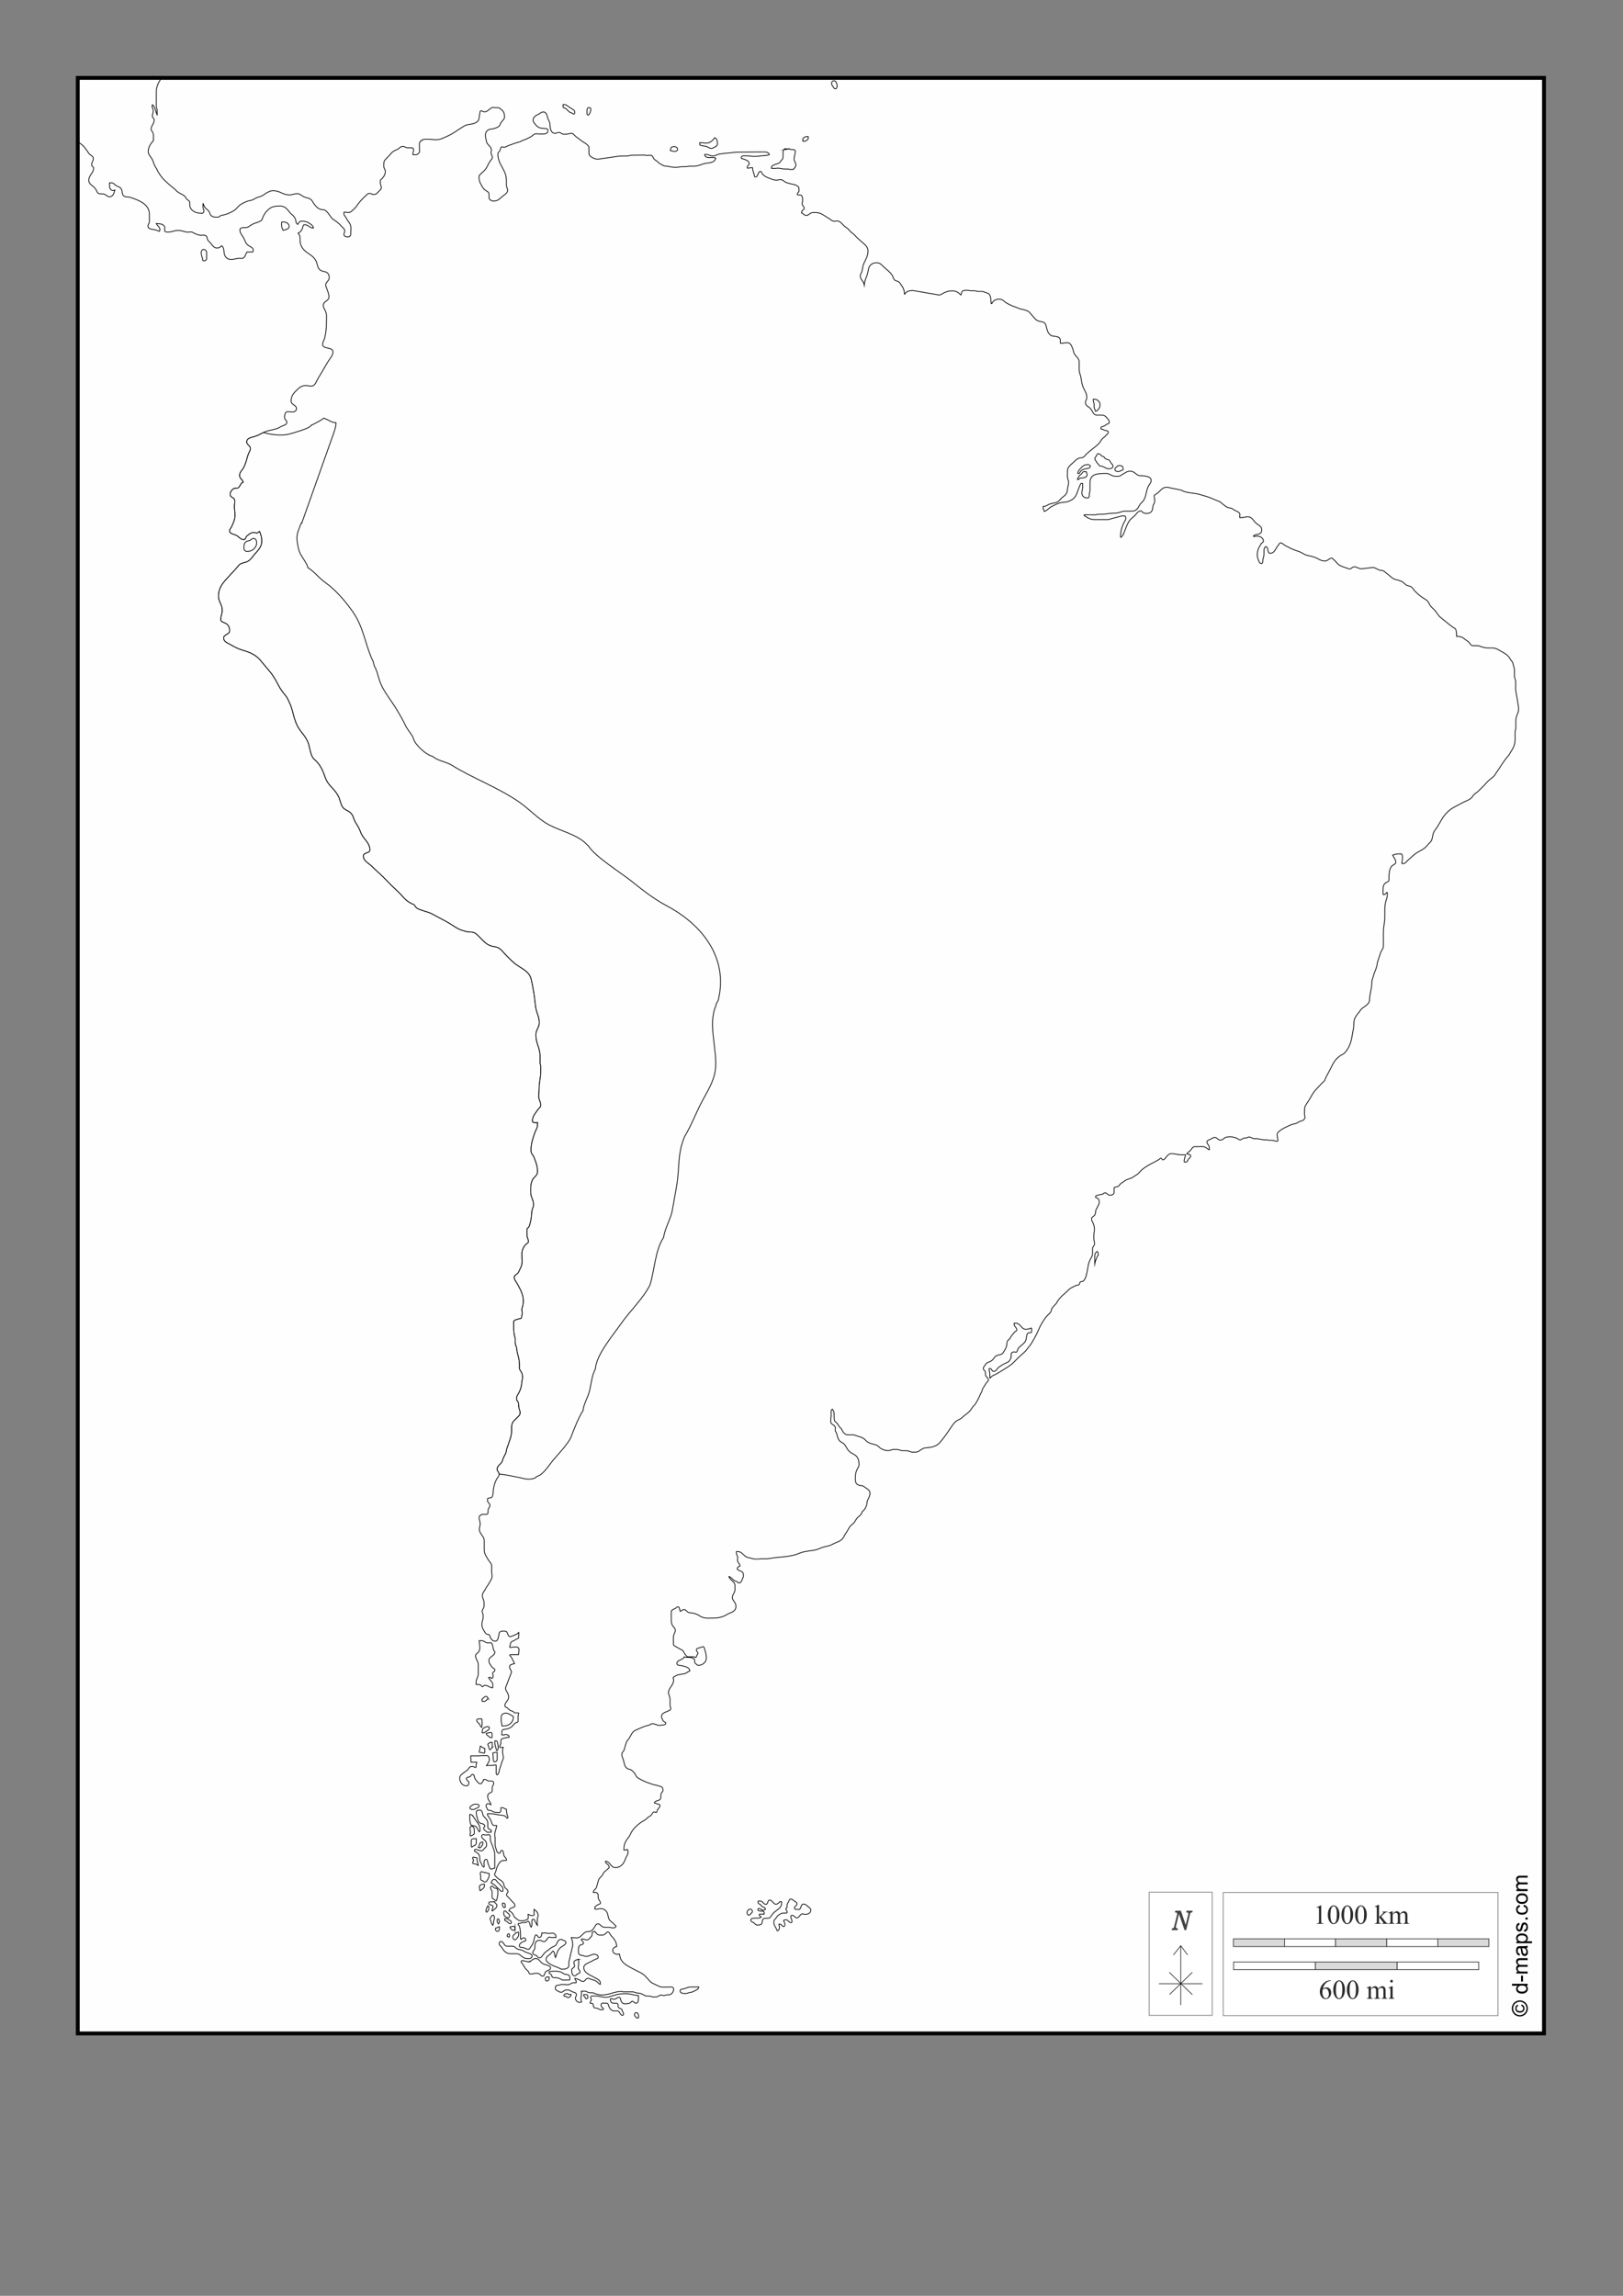<?xml version="1.0" encoding="UTF-8"?>
<!DOCTYPE svg PUBLIC "-//W3C//DTD SVG 1.1//EN" "http://www.w3.org/Graphics/SVG/1.1/DTD/svg11.dtd">
<!-- Creator: CorelDRAW -->
<svg xmlns="http://www.w3.org/2000/svg" xml:space="preserve" width="210mm" height="297mm" version="1.1" style="shape-rendering:geometricPrecision; text-rendering:geometricPrecision; image-rendering:optimizeQuality; fill-rule:evenodd; clip-rule:evenodd"
viewBox="0 0 21000 29700"
 xmlns:xlink="http://www.w3.org/1999/xlink">
 <rect x="0" y="0" width="21000" height="29700" fill="#808080" stroke="none"/>
 <defs>
  <style type="text/css">
   <![CDATA[
    .str1 {stroke:black;stroke-width:10;stroke-miterlimit:3.864;stroke-opacity:0.502}
    .str3 {stroke:black;stroke-width:50;stroke-miterlimit:22.926}
    .str2 {stroke:#3F3E3F;stroke-width:10;stroke-miterlimit:3.864}
    .str0 {stroke:black;stroke-width:10;stroke-miterlimit:22.926}
    .str4 {stroke:black;stroke-width:7.62;stroke-miterlimit:22.926}
    .fil6 {fill:none}
    .fil0 {fill:#FEFEFE}
    .fil1 {fill:#FEFEFE;fill-rule:nonzero}
    .fil4 {fill:#D9DADA;fill-rule:nonzero}
    .fil7 {fill:#434242;fill-rule:nonzero}
    .fil5 {fill:#2B2A29;fill-rule:nonzero}
    .fil3 {fill:black;fill-rule:nonzero}
    .fil2 {fill:#FEFEFE;fill-rule:nonzero;fill-opacity:0.502}
   ]]>
  </style>
 </defs>
 <g id="Plan_x0020_1">
  <rect class="fil0" x="1006.07" y="1007.35" width="18971.83" height="25298.16"/>
  <path class="fil1 str0" d="M13607.99 16931.69c-4.58,59.39 -56.15,75.04 -88.35,125.23 -31.77,49.21 -50.61,75.45 -73.69,128.85 -35.4,81.93 -59.35,124.27 -104.89,200.68 -12.9,21.66 -26.7,30.85 -40.55,51.57 -35.9,52.48 -67.21,72.73 -114.13,116.02 -48.36,44.18 -69.07,76.87 -123.35,114.13 -61.72,42.35 -97.58,61.22 -162,101.27 -35.48,22.09 -67.25,23.05 -88.42,58.93l-5.49 -7.39 0 -45.55c0,-26.24 -9.23,-40.51 -9.23,-66.71 0,-4.62 6.48,-5.57 11.03,-5.57 23.94,0 23.94,38.68 47.9,38.68 34.97,0 40.97,-37.3 69.95,-57.06 38.68,-26.24 61.19,-40.97 104.97,-58.93 28.5,-11.53 38.65,-34.1 49.71,-62.6 8.74,-22.58 -6.45,-43.71 9.16,-62.64 9.22,-11.02 22.08,-11.02 36.84,-11.02 7.37,0 11.06,3.67 18.42,3.67 11.49,0 15.19,-13.35 18.4,-23.92 6.48,-21.67 15.67,-34.52 33.18,-49.7 28.98,-25.33 51.57,-36.81 69.95,-70 15.64,-28.53 11.06,-49.69 20.26,-81.01 2.29,-9.19 5.49,-16.56 12.85,-22.08 15.68,-11.99 47.91,0.91 47.91,-18.89l0 -43.75c-4.16,-1.37 -6.48,-3.62 -11.1,-3.62 -5.04,0 -6.41,6.41 -10.99,7.36 -20.29,5.04 -32.23,9.15 -53.44,9.15 -58.43,0 -69.03,-79.15 -127.48,-79.15l-23.49 0 0 15.19c0,30.36 34.98,40.09 34.98,70.41 0,14.3 -14.72,18.42 -25.75,26.74 -16.59,12.89 -20.25,25.74 -34.97,40.47 -14.73,14.73 -17.06,29.49 -29.49,46.04 -9.65,12.89 -21.17,16.14 -29.44,29.49 -11.99,18.87 -6.45,34.97 -11.07,57.06 -9.15,41.42 -24.87,61.71 -47.84,97.56 -20.74,32.24 -57.98,20.29 -90.24,40.55 -24.37,15.15 -27.62,35.86 -49.7,55.2 -25.3,22.12 -47.87,21.21 -75.49,40.54 -11.97,8.28 -12.89,20.26 -22.09,31.28 -9.68,11.49 -18.42,19.83 -18.42,34.98 0,21.67 24.41,26.24 27.62,47.87 3.2,21.67 -3.21,38.22 9.19,55.23 12.44,16.6 29.45,23.5 29.45,44.21 0,17.01 -12.86,23.95 -23.91,36.84 -17.02,19.77 -20.72,36.33 -36.82,57.07 -23.95,31.32 -17.04,55.19 -40.51,86.52 -21.63,52.48 -35.89,81.5 -66.29,130.75 -11.52,18.38 -24.87,24.37 -36.84,42.34 -23.01,34.07 -36.78,56.14 -69.96,81.01 -27.62,20.71 -44.59,33.61 -69.92,57.07 -20.25,18.88 -39.17,21.21 -62.63,36.84 -38.64,25.75 -52.49,51.58 -79.19,90.22 -40.47,58.47 -60.73,92.07 -104.93,147.31 -32.19,40.54 -51.53,69.49 -99.4,90.21 -46.04,19.79 -75.49,18.42 -125.19,23.91 -54.81,6 -74.57,55.27 -129.39,55.27l-41.42 0c-16.55,0 -24.87,-8.28 -40.96,-12.89 -36.36,-10.57 -58.45,-2.78 -95.75,-7.33 -23.5,-2.81 -35.89,-14.76 -59.35,-14.76l-54.81 0c-22.96,7.36 -36.35,14.76 -60.73,14.76 -38.18,0 -60.76,-9.22 -93.91,-27.69 -23.46,-12.85 -29.9,-33.11 -55.23,-42.3 -48.33,-17.97 -80.56,-16.13 -123.36,-46.03 -17.01,-11.53 -21.63,-25.79 -38.64,-36.82 -25.82,-17.04 -43.74,-23.49 -73.65,-31.31 -30.4,-7.82 -46.54,-20.26 -77.81,-20.26l-58.02 0c-42.8,0 -61.68,-35.44 -81.44,-73.65 -7.86,-15.65 -23.46,-18.88 -31.32,-34.98 -10.1,-20.26 -19.34,-30.4 -33.11,-47.91 -6.48,-8.24 -18.46,-8.24 -22.12,-18.39 -8.28,-21.63 -9.19,-35.88 -9.19,-59.38l0 -34.07c0,-26.24 -7.37,-40.93 -22.12,-63.01 -14.72,5.49 -16.56,20.68 -16.56,36.31l0 50.63c0,14.75 -5.53,23.06 -5.53,37.79l0 39.56c0,35.44 51.11,35.01 58.93,69.5 3.7,17.5 -3.66,28.56 0,46.07 2.3,10.99 11.02,14.72 14.73,25.71 12.43,38.26 12.43,63.09 34.97,95.78 18.89,27.19 43.3,28.57 66.3,51.57 23.95,23.92 27.12,46.46 47.83,73.66 23.5,30.36 45.58,40.96 79.18,58.89 49.75,26.7 64.47,74.12 64.47,130.75 0,27.13 -14.72,40.02 -25.78,64.43 -16.6,36.85 -22.09,60.76 -22.09,101.27 0,38.22 -3.67,74.11 29.44,93.91 16.6,9.66 28.57,11.02 47.87,12.89 27.66,2.75 40.06,17.96 62.64,33.11 25.32,17.09 49.7,31.81 49.7,62.64 0,40.97 -17.51,61.67 -33.15,99.4 -5.99,14.75 -4.58,24.87 -7.36,40.51 -8.31,46.96 -27.65,73.2 -62.63,104.97 -5.98,40.05 -38.18,50.61 -64.42,81.02 -24.84,28.52 -28.08,55.72 -58.94,77.31 -36.35,25.79 -46,52.03 -68.08,90.21 -13.81,23.5 -25.79,34.1 -36.85,58.94 -22.54,50.15 -57.06,70.9 -108.63,90.24 -39.14,14.27 -58.9,32.23 -99.44,42.34 -42.77,10.6 -68.09,12.86 -108.6,31.32 -71.36,32.19 -118.78,26.66 -197.01,42.34 -64.43,12.89 -94.83,37.26 -158.34,49.7 -101.27,20.25 -158.79,18.88 -261.43,33.14 -28.57,3.67 -43.72,9.2 -72.28,9.2l-78.28 0c-9.65,0 -15.14,3.69 -24.83,3.69l-50.62 0c-19.83,0 -30.86,-6.44 -50.2,-11.05 -30.36,-7.37 -51.53,-7.37 -75.48,-27.62 -34.52,-29.45 -53.36,-58.9 -98.04,-58.9l-12.43 0c-0.46,7.37 -1.83,11.49 -1.83,18.85 0,22.09 14.26,32.69 16.59,54.78 2.26,22.11 -7.85,37.26 1.8,57.09 11.06,22.58 25.33,32.19 29.48,57.07 -18.42,7.35 -36.84,16.59 -36.84,36.84 0,9.62 10.6,11.98 18.42,16.56 13.81,8.27 23.91,11.02 38.64,18.39 21.21,11.09 23.96,33.18 23.96,57.09 0,18.42 -11.99,26.7 -16.6,44.18 -5.95,23.49 -18.84,46.04 -43.21,46.04 -12.9,0 -16.14,-15.64 -28.57,-18.43 -45.09,-11.02 -57.52,-43.22 -97.57,-66.26l-1.84 7.36c19.34,38.64 46.96,46.99 69.95,81.02 11.07,16.6 7.37,31.31 7.37,51.53 0,21.63 4.16,35.48 -3.66,55.27 -11.98,30.36 -29.49,46.5 -29.49,79.19 0,19.76 7.86,30.37 20.26,46 16.1,24.42 25.78,40.97 25.78,70 0,45.08 -35.89,70.41 -79.15,84.68 -26.7,8.74 -39.17,21.63 -64.49,33.14 -65.8,29.9 -110.89,31.32 -183.18,31.32 -44.2,0 -72.24,2.75 -113.25,-12.9 -29.4,-11.05 -42.33,-27.61 -71.78,-38.67 -34.03,-12.4 -55.69,-14.27 -92.04,-18.39 -30.86,-3.74 -37.3,-40.54 -68.13,-40.54 -21.16,0 -29.44,17.47 -49.73,23.95 -9.66,-24.41 -3.67,-58.93 -29.46,-58.93 -13.31,0 -18.42,11.51 -29.44,18.42 -22.09,13.81 -44.67,13.31 -56.15,36.81 -0.49,45.58 0,71.37 0,116.95 0,34.06 4.61,57.52 26.7,83.77 13.77,16.12 25.75,26.24 25.75,46.95 0,34.51 -24.83,50.62 -24.83,85.17l0 94.8c0,20.7 22.09,25.78 39.55,36.34 23.95,14.76 38.68,23.04 64.46,34.98 33.15,15.67 32.2,49.28 58.9,73.66 8.77,7.86 12.44,18.42 24.41,18.42l74.58 0c10.56,0 15.63,7.36 26.24,7.36 11.52,0 10.1,-15.64 14.72,-25.78 4.58,-10.12 14.72,-14.27 14.72,-25.75 0,-18.89 -20.25,-25.33 -20.25,-44.21 0,-18.42 20.25,-24.83 38.67,-27.62 18.86,-2.74 27.16,-14.72 46.04,-14.72 18.4,0 18.4,23 23.92,40.5 13.35,40.05 20.26,64.44 20.26,106.77 0,55.27 -50.66,93.91 -105.85,93.91 -10.61,0 -15.68,-7.36 -23.04,-14.72 -7.82,-7.82 -17.51,-11.03 -20.26,-22.05 -3.66,-14.73 0,-23.96 -3.66,-38.67 -2.32,-10.15 -12.43,-12.47 -22.09,-16.6 -15.66,-6.9 -25.81,-11.06 -42.82,-11.06l-43.3 0c-9.65,0 -15.15,-5.53 -24.37,-7.36 -18.85,46 -95.75,36.38 -95.75,86.55 0,28.07 38.68,22.54 66.3,29.44 46.46,11.52 97.61,20.75 101.27,68.13 -19.34,4.62 -27.62,13.81 -44.2,23.96 -21.14,12.89 -38.23,11.02 -62.6,16.58 -32.69,7.79 -55.24,6.41 -82.86,25.75 -11.51,7.86 -25.78,10.11 -25.78,23.96 0,10.1 5.54,15.63 5.54,25.75 0,68.61 -62.6,97.14 -68.13,165.69l22.08 73.69 0 88.83c0,16.11 9.23,23.93 9.23,40.02 0,22.12 -24.4,28.11 -44.2,36.85 -35.47,16.09 -75.49,27.16 -75.49,66.29 0,14.27 5.99,22.09 11.06,34.98 4.58,11.52 5.99,23.04 16.56,29.45 11.51,7.39 27.62,9.23 27.62,23.04 0,19.3 -24.84,23.03 -44.18,23.03 -14.26,0 -22.54,5.49 -36.84,5.49 -37.27,0 -55.7,-22.08 -92.96,-22.08 -18.42,0 -25.78,13.81 -43.3,18.42 -40.92,11.03 -64.88,17.01 -103.1,34.98 -53.36,24.84 -98.94,32.23 -125.18,84.68 -12.44,24.87 -20.72,39.59 -36.82,62.6 -8.3,12.47 -18.88,17.05 -23.95,31.31 -13.81,38.68 -21.17,60.77 -31.31,101.28 -6.41,26.7 -31.29,35.43 -31.29,62.59 0,31.77 13.35,48.33 22.13,79.18 11.94,41.89 9.65,74.57 44.17,101.27 13.81,10.58 26.24,10.58 42.34,16.56 21.17,7.82 28.99,20.26 46,34.97 26.25,22.59 22.13,53.41 51.57,71.84 68.13,42.37 109.1,57.51 185.99,82.84 46,15.22 74.08,14.27 117.8,33.15 21.19,9.23 22.11,30.4 22.11,53.4 -10.14,17.46 -21.17,26.24 -25.78,46.04 -5.07,21.17 3.24,35.89 -5.53,55.23 -15.19,34.06 -71.33,18.39 -79.19,55.24 16.13,6.44 25.33,8.73 42.38,12.89 13.8,3.2 29.48,6.44 29.48,20.25 0,26.24 -22.57,34.97 -33.18,58.93 -5.49,12.4 -4.61,31.28 -18.39,31.28 -8.31,0 -11.97,-7.36 -20.29,-7.36 -24.37,0 -27.12,27.19 -44.13,44.16 -13.35,13.35 -26.7,15.22 -40.54,27.62 -15.19,13.85 -23.96,24.88 -42.35,35.02 -54.77,30.39 -82.39,52.91 -127.02,97.57 -34.06,34.1 -44.66,59.84 -66.29,103.11 -10.11,20.74 -22.09,28.53 -34.98,47.87 -27.65,41.91 -38.68,72.74 -38.68,122.89l0 15.22 21.63 0c9.24,0 13.81,-7.4 22.59,-9.23 5.49,11.56 9.18,18.91 9.18,31.32 0,39.1 -22.53,56.18 -35.01,93.9 -21.62,64.93 -63.93,110.47 -130.72,110.47 -58.43,0 -66.72,-78.72 -125.15,-82.85 -0.49,4.13 -1.87,6.9 -1.87,11.07 0,9.15 7.86,12.39 14.73,18.38 17.5,15.22 33.14,26.7 33.14,49.73 0,12.44 -13.81,14.27 -22.12,23.93 -11.02,12.89 -19.76,18.88 -33.11,29.48 -22.08,17.47 -23.46,40.05 -42.34,60.76 -16.1,17.48 -30.37,25.78 -38.68,47.87 -11.52,31.74 -12.89,53.4 -25.75,84.68 0,31.32 -32.69,38.19 -42.37,68.13l0 11.05c18.88,0.92 33.15,-5.52 47.87,5.51 24.37,17.96 5.99,48.78 18.39,77.35 9.22,21.63 25.82,31.77 25.82,55.23 0,8.73 -10.61,9.68 -18.42,12.86 -16.14,6.48 -26.25,11.55 -38.65,23.95 -5.53,5.53 -14.76,7.86 -14.76,16.14l0 23.45c11.03,-1.38 17.01,0.92 28.11,0.92 15.15,0 23,-7.37 38.19,-7.37 29.44,0 51.11,5.07 71.82,25.79 29.86,29.94 27.58,60.8 40.47,101.27 10.14,31.74 33.61,39.1 57.06,62.6 10.61,10.6 17.97,16.59 27.62,27.61 3.25,3.7 9.23,4.16 9.23,9.23 0,18.42 -22.12,23.95 -40.51,23.95 -17.47,0 -27.15,-7.36 -44.67,-7.36l-35.85 0c-23.5,0 -39.17,0 -59.39,-11.1 -21.17,-11.48 -27.16,-34.98 -51.57,-34.98 -25.75,0 -34.52,24.42 -47.87,46.08 -19.79,32.2 -42.8,57.98 -81.02,55.2 -65.34,-4.58 -81.93,81.02 -147.31,81.02 -120.98,0 -51.53,-40.73 -51.53,97.6l-49.74 211.7 0 47.45c0,38.23 -47.38,48.33 -85.56,48.33 -20.26,0 -30.43,-11.02 -48.82,-18.38 -27.16,-10.61 -42.8,-16.6 -69.96,-27.66 -19.79,-7.82 -30.82,-14.27 -47.87,-27.62 -20.71,-16.12 -42.34,-27.61 -42.34,-54.31 0,-29.9 22.08,-44.21 46.04,-61.68 19.76,-14.26 24.83,-30.86 44.17,-46.03 26.24,23.03 15.19,52.02 31.28,84.71 15.22,-41.46 17.51,-68.59 42.34,-104.97 17.05,-24.87 35.94,-32.66 60.77,-49.7 16.12,-11.03 31.31,-20.75 31.31,-40.51 0,-18.88 -20.72,-24.38 -38.68,-29.45 -9.19,-2.29 -12.39,-11.03 -22.09,-11.03 -31.73,0 -47.83,27.58 -58.93,57.07 -13.35,35.85 -50.15,34.03 -79.15,58.9 -36.34,31.31 -65.34,41.91 -93.91,81.01 -15.15,20.71 -24.83,42.34 -50.61,42.34 -22.09,0 -26.21,-26.67 -46.92,-33.15 -18.88,-5.49 -38.67,-13.35 -38.67,-33.11 0,-20.71 18.38,-28.08 23.91,-47.91 9.65,-34.47 -1.84,-61.67 18.38,-92.04 10.61,-16.12 25.82,-20.25 45.13,-20.25 23.46,0 34.52,16.56 58.02,16.56 37.26,0 38.18,-58.9 75.44,-58.9 6.48,0 8.78,5.53 15.22,5.53l64.01 0 0 -15.22c0,-25.32 -25.33,-41.88 -50.66,-41.88 -6.44,0 -9.64,3.7 -16.09,3.7l-37.77 0c-10.56,0 -16.09,-5.53 -26.7,-5.53l-51.07 0c0,26.24 -7.82,58.93 -34.06,58.93 -20.72,0 -20.72,-33.18 -41.47,-33.18 -10.1,0 -10.1,12.93 -14.71,22.09 -12.41,25.32 -8.74,43.29 -18.4,69.99 -8.3,23.91 -14.71,38.21 -31.31,57.09 -12.89,14.73 -15.18,36.82 -34.98,36.82 -24.83,0 -36.81,-14.73 -60.76,-20.26 -23,-5.07 -55.23,-0.46 -55.23,-23.92 0,-30.4 26.24,-43.75 53.4,-57.1 11.52,-5.52 29.44,-1.83 29.44,-14.72 0,-14.27 -5.03,-31.31 -19.3,-31.31 -17.5,0 -30.39,4.61 -41.46,18.45l-7.36 -5.56 0 -46.46c0,-46.5 -1.83,-74.15 -14.72,-119.24 -3.25,-11.06 -16.6,-12.43 -16.6,-23.95 0,-3.67 2.79,-5.96 3.74,-9.2 26.21,0 40.02,-11.48 66.26,-12.85 15.18,-0.5 24.41,1.37 38.64,-3.74 7.86,-2.74 9.68,-12.86 18.46,-12.86 15.15,0 19.3,17.02 23.91,31.32 5.96,17.93 5.96,31.74 18.43,46.01 5.04,-12.89 9.19,-20.72 9.19,-34.53l0 -56.15c0,-9.22 11.07,-12.47 20.25,-12.47 13.78,0 15.65,15.72 22.09,27.66 11.02,20.25 12.89,36.35 30.36,51.53 -9.19,-37.27 -0.46,-59.35 0,-97.57 4.62,-11.06 8.28,-17.5 8.28,-29.45 0,-37.73 -22.99,-58.93 -53.36,-81.01 -2.32,20.22 0,31.77 0,52.02 0,9.19 5.52,18.85 -1.84,23.46 -8.27,5.08 -15.63,5.53 -25.78,5.53 -20.26,0 -30.4,-10.14 -49.73,-16.59 0,24.41 10.14,42.84 -3.67,62.63 -3.7,5.53 -11.06,3.66 -16.59,7.36 -23.01,15.15 -42.34,14.72 -69.96,14.72 -40.05,0 -56.6,-28.07 -88.37,-51.56 -14.73,-36.36 -30.37,-65.8 -68.09,-77.35 6.41,-15.61 10.1,-29.46 25.74,-34.95 14.73,-5.53 24.41,-5.99 36.85,-14.76 5.5,-3.66 14.72,-5.53 14.72,-12.89 0,-31.74 -23.49,-44.17 -44.2,-68.13 -13.81,-16.09 -22.09,-25.78 -36.82,-40.51 -12.89,-12.85 -27.61,-20.22 -27.61,-38.67 0,-17.01 18.39,-22.51 18.39,-39.56 0,-29.02 -31.28,-34.03 -44.17,-59.85 -10.15,-20.25 -6.46,-36.34 -18.43,-55.23 -25.32,-39.14 -62.55,-40.54 -90.21,-77.32 -7.82,-10.6 -20.25,-14.3 -20.25,-27.65 0,-18.39 12.43,-26.24 16.58,-44.2 7.37,-31.28 11.04,-50.13 27.62,-77.32 15.19,-24.38 21.6,-44.64 47.84,-55.2 14.3,-5.53 24.9,-5.07 40.54,-5.53 9.2,0 22.09,1.83 22.09,-7.36 0,-24.88 -23.46,-32.69 -33.14,-55.27 -11.53,-26.21 -2.3,-68.09 -31.29,-68.09 -17.96,0 -9.68,36.81 -27.62,36.81 -23.49,0 -34.05,-21.63 -40.53,-44.18 -8.28,-29.47 -15.65,-46.53 -15.65,-76.89l0 -87 -4.57 -7.37 0 -40.51 25.75 -95.73 -1.84 -7.36c-18.88,0 -34.52,5.07 -47.87,-7.37 -14.73,-13.81 -15.19,-28.99 -22.11,-47.87 -9.17,-24.87 -19.35,-37.76 -34.95,-58.93 -3.25,-12.86 -14.76,-16.1 -14.76,-29.45 0,-3.7 2.79,-5.99 3.69,-9.22l21.63 0c44.22,0 69.05,6.93 112.79,14.72 46.04,8.31 94.79,-0.42 112.33,42.37l14.73 0 0 -17.04c0,-9.66 -7.36,-13.81 -9.22,-23.47 -5.51,-28.98 -7.37,-44.66 -9.2,-73.65 -21.63,0 -30.41,-20.26 -51.99,-20.26 -7.86,0 -11.98,1.38 -19.83,1.87l0 25.29c0,9.66 1.37,16.56 -3.67,24.42 -14.73,21.62 -41,9.18 -67.21,9.18 -23.03,0 -33.15,-13.8 -54.34,-22.07 -14.73,-5.54 -26.22,-0.92 -40.48,-7.37 -8.28,-3.7 -8.74,-13.84 -12.89,-22.09 -6,-11.51 -12.89,-18.45 -12.89,-31.31 0,-14.72 9.19,-29.49 23.95,-29.49 16.55,0 24.4,9.24 40.51,12.9 -11.98,-43.26 -44.22,-62.59 -44.22,-107.69 0,-17.04 5.08,-32.23 20.26,-39.59 17.51,-8.73 38.68,-12.93 38.68,-32.69l0 -41.42c0,-22.54 20.26,-32.23 20.26,-54.81 0,-14.27 -8.32,-29.41 -22.59,-29.41l-37.72 0c-22.09,0 -30.37,-20.29 -52.45,-20.29 -7.85,0 -11.98,1.37 -19.84,1.87 0,13.8 -7.81,21.59 -14.71,33.11 -5.99,9.69 -10.61,20.29 -22.09,20.29 -20.26,0 -32.23,-11.98 -44.21,-27.62 -15.15,-19.34 -27.12,-29.94 -34.98,-53.44 -5.49,-17.47 -5.49,-40.51 -23.95,-40.51 -20.68,0 -22.09,29.03 -42.34,33.15 -16.53,3.24 -38.64,5.07 -38.64,22.12 0,24.87 33.15,30.36 33.15,55.2 0,19.84 -13.35,38.68 -33.15,38.68 -51.54,0 -86.51,-47.87 -86.51,-99.41 0,-40.96 33.6,-56.64 66.25,-81.01 16.55,-12.44 28.53,-18.88 42.37,-34.98 12.86,-15.22 18.4,-35.02 38.65,-35.02 12.86,0 21.17,-1.79 33.15,1.83 8.73,2.79 12.4,11.1 22.08,11.1 14.76,0 6.9,-22.58 9.2,-36.84 1.83,-12.9 8.31,-19.8 9.23,-33.15l-75.53 0 0 -47.87c-0.91,-5.07 -3.67,-8.28 -3.67,-13.85 0,-7.78 1.38,-11.9 1.87,-19.76 41.4,0 64.85,0.46 106.31,0.46 13.81,0 21.17,-3.66 34.95,-3.66 29.48,0 46.53,0.88 75.97,0.46 16.14,14.72 22.13,28.98 22.13,50.19 0,34.03 -21.67,49.25 -36.84,80.07l14.71 -3.66 60.31 0c17.02,0 26.24,-5.58 43.26,-5.58 2.74,0 4.15,1.87 6.9,1.87l0 106.35c0,9.65 5.99,14.72 12.9,20.68 23.91,-17.93 22.12,-41.4 31.27,-69.96 14.76,-44.21 19.83,-71.33 36.85,-114.16 6.45,-16.56 12.89,-25.78 12.89,-43.72 0,-3.2 -22.02,-73.63 -3.7,-129.34 -17.01,2.28 -27.16,0.92 -44.17,0l0 -20.26c10.11,-11.51 14.73,-22.58 14.73,-38.18l0 -28.57c0,-23.96 28.06,-28.99 51.56,-34.52 20.72,-4.61 32.23,-7.36 53.41,-7.36l1.79 -18.42c-15.14,-15.15 -30.36,-18.39 -51.54,-18.39 -6.44,0 -8.73,5.5 -15.17,5.5l-27.16 0c2.32,-16.6 0,-26.21 0,-42.81 0,-15.17 10.56,-25.32 25.78,-28.98 40.51,-5.08 64.88,-7.4 97.57,-31.32 23.96,-17.51 28.54,-40.05 55.27,-53.4 12.4,-5.99 31.24,-5.53 31.24,-19.8l0 -68.54 7.4 -33.18 -1.87 -7.36 -45.54 0c-10.56,0 -13.35,-11.52 -22.54,-16.57 -17.05,-9.22 -29.95,-8.72 -46.04,-20.25 -13.81,-9.68 -20.25,-19.34 -33.14,-29.44 -11.49,-9.24 -29.46,-10.61 -29.46,-25.79 0,-48.36 49.7,-64.96 49.7,-113.24 0,-47.88 -34.51,-67.21 -42.33,-115.09l79.15 -207.15c-2.76,-28.54 -25.79,-39.56 -25.79,-68.13 0,-29.9 35.43,-34.51 64.46,-41.38 -13.81,-35.02 -25.78,-51.58 -42.38,-84.73 -5.49,-11.51 -17.47,-13.35 -20.21,-25.78 5.95,-2.32 8.73,-5.49 15.18,-5.49l98.94 0c0,-19.34 5.58,-30.43 5.58,-49.77 0,-14.23 3.2,-25.76 -5.58,-36.78 -14.25,-17.96 -34.03,-12.93 -57.06,-12.93 -19.3,0 -30.36,5.57 -49.7,5.57 -3.66,0 -4.16,-4.62 -7.36,-5.57 9.68,-31.73 6.9,-64.88 38.68,-75.45 22.08,-7.4 31.73,-16.59 51.53,-27.61 10.6,-6 25.78,-5.57 25.78,-17.97l0 -35.93c0,-7.82 3.71,-11.98 3.71,-19.76 0,-4.62 -2.33,-6.94 -3.71,-11.06 -20.75,23.46 -40.08,29.94 -69.95,40.51 -15.64,5.52 -23.96,12.89 -40.54,12.89 -36.36,0 -26.25,-69.95 -62.6,-69.95 -29.44,0 -54.32,-7.37 -73.66,14.72 -8.73,10.11 -6.41,20.26 -9.15,33.15 -8.32,35.43 -10.61,81.01 -46.96,81.01 -29.45,0 -47.9,-17.96 -61.68,-44.21 -8.31,-15.67 -4.61,-33.6 -20.29,-40.54 -7.78,-3.17 -13.77,-0.88 -22.09,-3.62 -23.45,-7.86 -28.98,-27.2 -42.33,-47.88 -17.51,-27.19 -25.75,-46.95 -25.75,-79.18 0,-18.88 4.12,-29.03 5.5,-47.91 2.74,-11.02 9.22,-17.47 9.22,-28.96l0 -46.99c0,-17.96 -11.09,-27.57 -11.09,-45.54 0,-28.56 23.94,-40.97 23.94,-69.53l0 -41.43c0,-37.26 -22.07,-56.15 -22.07,-93.45 0,-35.44 22.99,-51.07 38.67,-82.82 19.34,-39.17 39.1,-56.18 58.93,-95.77 13.35,-26.7 27.62,-40.51 27.62,-69.96 0,-23.03 -4.61,-35.43 -4.61,-58.47l0 -74.57c0,-35.43 -24.88,-50.19 -43.3,-80.52 -28.99,-47.87 -52.94,-77.82 -52.94,-133.96l0 -111.42c0,-64.43 -63.05,-87.92 -63.05,-152.35 0,-26.7 11.06,-41.42 11.06,-68.15 0,-30.83 -12.44,-46.46 -14.73,-77.33 0,-5.98 3.67,-12.89 3.67,-18.88 0,-9.62 10.14,-11.48 18.42,-16.1 5.99,-3.23 7.86,-11.06 15.21,-11.06l59.81 0c21.17,0 17.97,-30.35 18.89,-51.53 1.37,-27.61 23.95,-38.67 23.95,-66.25 0,-26.28 -31.31,-33.64 -31.31,-59.85 0,-11.98 -3.71,-26.7 7.36,-30.44 20.71,-6.87 43.71,-0.42 53.4,-20.22 17.01,-34.51 10.57,-59.35 16.55,-97.57 7.82,-51.57 17.06,-81.97 40.51,-128.92 12.44,-24.84 33.15,-36.35 33.15,-64.43 0,-27.16 -25.78,-37.26 -25.78,-64.42 0,-52.03 57.51,-63.1 69.95,-114.17 13.35,-54.81 44.67,-76.89 51.57,-132.58 3.24,-28.54 13.78,-42.84 22.08,-69.96 21.63,-70.42 44.22,-110.5 44.22,-184.58l0 -50.65c0,-53.37 34.02,-78.69 71.78,-116.42 20.26,-20.33 38.64,-34.09 38.64,-62.63 0,-17.51 -5.49,-27.65 -11.02,-44.21 -10.11,-31.28 -6.45,-52.94 -12.86,-84.68 -4.16,-21.63 -23.96,-29.48 -23.96,-51.57 0,-38.63 22.55,-57.09 38.68,-92.04 23.92,-51.1 26.67,-85.17 33.11,-141.81 1.87,-17.47 7.36,-26.67 7.36,-44.14 0,-31.31 -6.9,-50.66 -22.08,-77.36 -7.36,-13.35 -18.39,-20.7 -18.39,-36.38l0 -46.92c0,-84.29 -27.18,-128.93 -36.84,-213.15 -3.69,-32.22 -18.42,-48.33 -18.42,-80.56l0 -43.25c0,-15.22 -6.41,-23.46 -9.2,-38.19 -7.82,-39.17 -10.14,-61.25 -10.14,-100.84l0 -90.67c22.08,-19.34 42.79,-19.34 70.91,-29.48 7.82,-2.75 15.18,1.37 22.08,-3.63 10.6,-7.4 9.23,-19.84 11.06,-33.19 2.3,-16.09 7.37,-24.4 7.37,-40.51 0,-15.59 -5.53,-24.37 -5.53,-40.05 0,-6.41 1.37,-10.59 1.82,-17.01 8.28,-34.06 16.6,-53.4 16.6,-88.38 0,-96.65 -35.94,-151 -81.02,-235.68 -14.73,-28.54 -36.84,-44.18 -36.84,-77.36 0,-33.11 42.33,-36.81 55.22,-66.26 24.91,-53.4 47.91,-83.79 47.91,-142.69 0,-32.24 -3.69,-50.66 -3.69,-82.89 0,-50.61 11.05,-83.76 40.51,-124.23 14.71,-20.26 44.2,-23.08 44.2,-47.91 0,-32.23 -18.46,-47.87 -18.46,-80.07l0 -79.18c0,-15.64 21.21,-17.5 25.82,-32.23 7.37,-22.09 12.86,-35.9 18.39,-58.93 13.81,-53.4 11.97,-84.69 18.42,-139.95 3.67,-34.98 22.09,-51.54 22.09,-86.55 0,-63.48 -36.81,-94.79 -36.81,-158.29 0,-59.85 -3.7,-97.62 18.39,-152.84 19.33,-48.79 69.95,-61.69 69.95,-114.17 0,-73.66 -18.39,-115.05 -44.17,-184.09 -12.89,-35.04 -40.51,-50.65 -40.51,-88.41 0,-91.13 19.34,-141.78 47.87,-228.33 12.93,-40.51 36.81,-62.6 36.81,-105.88l0 -30.36c-26.67,0 -66.26,8.3 -66.26,-18.4 0,-63.54 34.98,-94.85 69.96,-147.31 13.81,-21.16 36.84,-29.44 36.84,-55.23 0,-34.98 -9.22,-56.18 -22.12,-88.38 -8.27,-51.56 1.87,-76.43 1.87,-127.97 0,-86.55 20.25,-134.42 20.25,-220.96l0 -75.49c0,-11.97 -7.36,-19.34 -7.36,-31.31l0 -90.22c0,-110.46 -55.26,-168.45 -55.26,-278.94 0,-63.51 44.2,-93 44.2,-156.5 0,-84.72 -37.75,-127.06 -47.87,-211.75 -15.64,-136.24 -24.87,-212.65 -55.24,-346.14 -28.52,-125.23 -142.69,-141.78 -235.68,-228.33 -29.45,-26.7 -48.79,-45.12 -77.31,-73.66 -57.07,-57.06 -84.69,-115.08 -165.71,-125.18 -112.33,-13.81 -150.97,-93 -235.68,-165.7 -37.73,-32.23 -77.32,-17.51 -125.19,-29.49 -61.68,-14.72 -98.49,-27.62 -151.02,-62.59 -104.01,-69.08 -170.27,-97.61 -279.81,-158.38 -73.66,-40.51 -127.03,-39.55 -202.55,-77.31 -32.23,-15.64 -34.06,-58.93 -69.95,-58.93 -5.51,0 -5.51,-7.36 -11.07,-7.36 -74.57,-36.81 -98.49,-80.07 -154.64,-136.26 -62.62,-62.59 -102.18,-93.9 -162.03,-158.33 -69.04,-74.57 -116,-108.63 -187.78,-180.46 -49.7,-49.7 -114.17,-69.95 -114.17,-139.91 0,-43.29 84.68,-30.4 84.68,-73.65 0,-103.11 -88.37,-139.04 -121.48,-235.69 -17.52,-51.53 -38.68,-77.32 -66.3,-125.23 -25.74,-44.17 -23.95,-80.06 -58.93,-117.82 -35.89,-39.6 -84.68,-37.73 -110.47,-84.69 -31.27,-57.09 -27.61,-98.52 -62.59,-154.66 -56.18,-91.14 -123.36,-121.53 -158.34,-220.97 -29.44,-83.77 -48.78,-135.34 -106.77,-202.55 -23.06,-26.7 -47.89,-37.72 -62.62,-69.95 -38.64,-82.85 -27.62,-145.44 -73.62,-224.62 -44.2,-75.49 -89.33,-107.72 -125.22,-187.83 -51.57,-113.21 -46.96,-189.62 -103.11,-301.95 -21.17,-52.48 -42.33,-72.74 -77.32,-117.82 -57.09,-73.66 -70.9,-126.14 -121.52,-202.55 -50.65,-76.43 -91.13,-112.33 -147.32,-184.15 -69.95,-89.29 -137.16,-122.41 -246.71,-154.64 -69.95,-20.29 -105.85,-42.37 -169.36,-77.35 -38.67,-21.17 -81.02,-36.81 -81.02,-80.98 0,-46.96 77.33,-45.12 77.33,-92.08 0,-39.59 -9.23,-69.08 -40.51,-92.08 -28.54,-21.17 -73.62,-19.33 -73.62,-55.23 0,-47.87 18.38,-73.66 18.38,-121.53 0,-72.74 -47.87,-107.71 -47.87,-180.45 0,-109.52 54.32,-170.32 128.89,-250.42 51.53,-56.14 83.76,-88.33 132.55,-147.27 32.23,-38.68 78.24,-28.53 121.53,-55.23 28.53,-17.51 42.34,-35.93 62.59,-62.6 54.32,-69.98 114.17,-109.58 114.17,-198.88 0,-49.7 -11.06,-80.06 -29.46,-125.22 -14.71,7.4 -20.29,22.13 -36.84,22.13 -14.72,0 -22.09,-7.37 -36.81,-7.37 -38.68,0 -58.02,20.26 -88.37,44.17 -19.34,14.73 -15.65,47.91 -40.51,47.91 -46.96,0 -63.52,-40.55 -106.81,-58.93 -34.02,-14.73 -77.31,-16.6 -77.31,-53.4 0,-23.01 17.47,-33.15 25.75,-53.4 23.95,-55.24 44.2,-90.22 44.2,-150.98 0,-50.65 -11.02,-78.27 -7.36,-128.89 1.83,-28.53 9.2,-46.95 0,-73.65 -8.28,-23.01 -32.23,-22.13 -47.87,-40.51 -11.03,-12.89 -4.62,-26.7 -7.37,-44.2 12.89,-22.09 24.84,-46.01 47.87,-55.24 22.09,-9.2 45.13,2.79 62.6,-14.73 23.92,-23.91 24.87,-60.76 58.93,-66.29 -9.23,-38.67 -47.9,-48.79 -47.9,-88.38 0,-46.96 35.01,-65.34 55.27,-106.77 29.44,-58.93 34.98,-99.44 55.23,-162.03 10.11,-31.31 29.44,-47.87 29.44,-81.01 0,-37.76 -47.87,-46.96 -47.87,-84.72 0,-44.18 49.74,-55.23 92.08,-66.29 51.57,-13.77 77.32,-31.29 125.16,-55.24 81.96,-40.47 145.48,-25.74 220.96,-73.65 32.24,-20.22 81.02,-20.22 81.02,-58.9 0,-25.78 -29.45,-33.14 -29.45,-58.93 0,-34.06 6.41,-77.32 40.51,-77.32 25.79,0 39.56,3.67 65.38,3.67 25.75,0 48.74,-18.42 48.74,-44.17 0,-46.05 -69.95,-49.71 -69.95,-95.74 0,-55.24 20.26,-90.21 58.93,-128.9 40.48,-40.54 70.91,-73.65 128.89,-73.65 28.53,0 45.09,7.36 73.62,7.36 37.76,0 53.44,-33.15 69.95,-66.29 26.71,-53.37 47.91,-81.02 77.35,-132.55 31.29,-53.4 46.96,-84.71 81.02,-136.28 25.79,-38.64 51.53,-63.52 51.53,-110.47 0,-62.59 -132.55,-29.44 -132.55,-92.08 0,-40.47 22.13,-59.81 29.49,-99.4 14.69,-72.74 18.39,-116.91 18.39,-191.48 0,-50.65 8.28,-81.02 -7.37,-128.93 -11.02,-34.93 -33.14,-51.53 -33.14,-88.34 0,-50.66 73.65,-56.18 73.65,-106.8 0,-48.79 -18.42,-75.49 -33.14,-121.53 -4.12,-16.59 -9.23,-16.1 -9.23,-33.14 0,-40.97 46.04,-52.95 46.04,-93.91 0,-34.53 -12.85,-64.43 -46.04,-75.49 -23,-7.36 -39.1,-7.36 -60.72,-18.39 -54.78,-29.02 -38.68,-88.86 -73.66,-139.95 -32.23,-47.41 -64.43,-62.16 -110.47,-95.73 -57.98,-42.35 -86.55,-91.17 -86.55,-162.96 0,-24.86 0.49,-40.51 -9.22,-63.5 -4.13,-9.69 -14.23,-11.56 -16.53,-22.13 31.29,-12.43 44.64,-31.77 57.07,-62.6 7.37,-18.42 5.53,-46.03 25.75,-46.03 48.33,0 67.67,44.21 115.99,44.21 -2.74,-24.42 -17.47,-37.31 -36.8,-51.58 -38.64,-29.02 -69.51,-38.67 -117.83,-38.67 -24.42,0 -38.68,19.34 -46.04,42.38 -28.99,-9.69 -22.09,-41.89 -33.14,-70 -12.89,-32.19 -31.29,-46.04 -57.07,-68.12 -15.64,-13.35 -21.18,-26.24 -34.98,-42.34 -29.9,-34.98 -57.98,-57.1 -104.02,-57.1 -60.8,0 -104.01,2.78 -150.09,42.37 -34.98,29.91 -51.08,54.32 -71.79,95.75 -10.11,20.71 -9.23,41.42 -29.45,53.4 -36.85,22.08 -62.59,23 -101.27,40.51 -39.59,17.96 -57.98,47.87 -101.7,47.87 -4.18,0 -6.48,-1.41 -10.6,-1.83 -25.78,1.83 -57.06,3.66 -57.06,29.4 0,46.96 31.28,69.08 51.54,110.51 18.42,37.72 23.91,68.13 58.89,92.04 27.65,18.42 62.63,28.57 62.63,62.62 0,9.24 -4.62,13.81 -7.36,22.09l-73.65 0c-20.26,27.62 -19.34,58.02 -47.88,77.36 -18.42,11.94 -35.93,0.88 -58.93,3.66 -39.55,4.61 -59.84,14.76 -99.44,14.76 -34.02,0 -60.72,-14.76 -77.32,-44.21 -25.75,-46.96 -0.91,-100.35 -44.2,-132.59 -18.39,18.43 -33.12,29.49 -58.9,29.49 -36.81,0 -55.23,-25.82 -77.32,-55.23 -16.59,-23.04 -37.73,-31.32 -47.87,-58.93 -5.52,-16.59 -3.7,-34.07 -18.43,-44.21 -22.99,-16.56 -45.08,-4.62 -73.64,-7.36 -41.39,-4.61 -62.6,-18.42 -99.42,-36.82 -26.69,-12.89 -47.86,1.84 -77.31,-3.69 -43.29,-8.28 -66.29,-22.09 -110.5,-22.09 -52.45,0 -80.06,22.09 -132.55,22.09 -16.56,0 -34.98,0 -40.51,-14.73 -8.28,-21.17 8.28,-39.59 -3.67,-58.89 -23.03,-36.84 -62.62,-33.18 -106.8,-36.84 18.43,31.28 47.87,44.2 47.87,80.97 0,7.4 -5.52,11.99 -7.36,18.43 -26.7,-11.03 -45.12,-17.47 -73.65,-22.09 -32.2,-4.57 -73.66,-11.02 -73.66,-44.16 0,-23.96 18.43,-34.07 18.43,-58.03l0 -93.87c0,-128.92 -124.28,-179.54 -246.72,-220.04 -33.14,-11.07 -65.37,2.77 -88.38,-22.09 -23.95,-25.78 -11.05,-58.01 -29.44,-88.38 -16.6,-27.62 -44.21,-26.7 -69.96,-44.21 -19.34,-12.89 -28.57,-33.14 -52.49,-33.14l-28.53 0 0 43.28c0,28.54 19.34,56.16 47.87,56.16 9.2,0 13.81,-4.63 22.09,-7.37 -11.98,42.35 -25.78,88.38 -69.96,88.38 -28.56,0 -39.59,-23.95 -66.29,-33.14 -34.07,-11.99 -74.58,6.44 -92.04,-25.79 -10.14,-19.34 -14.73,-34.06 -29.49,-51.54 -32.2,-38.67 -81.01,-52.48 -81.01,-103.13 0,-66.26 62.59,-92.04 62.59,-158.33 0,-18.43 -25.75,-22.09 -25.75,-40.51 0,-33.15 22.09,-49.74 22.09,-82.86 0,-34.98 -38.68,-39.59 -58.93,-68.12 -46.04,-64.46 -69.96,-113.15 -142.7,-142.59l0 -832.61 1073.52 0c-2.76,33.61 -21.71,45.83 -34.14,76.68 -17.05,41.39 -22.58,68.55 -22.58,113.67l0 183.21c0,17.47 11.07,25.79 11.07,43.29l0 70.42c0.44,-17.97 -9.7,-27.16 -14.27,-44.21 -11.07,-40.06 -16.6,-66.26 -46.04,-95.74 -2.29,5.07 -5.5,8.73 -5.5,14.73 0,25.82 14.72,38.67 14.72,64.45 0,27.62 -11.09,42.35 -11.09,69.99 0,20.68 23.95,27.13 23.95,47.84 0,50.62 -40.51,72.74 -40.51,123.36 0,9.22 6.45,12.89 11.07,20.26 13.81,20.74 19.33,36.84 19.33,62.16l0 61.22c-41.92,47.84 -67.21,84.22 -67.21,147.32 0,10.56 2.78,16.55 7.37,25.74 12.43,30.86 31.77,43.29 46,73.66 12.89,27.16 15.71,44.2 27.62,71.82 9.22,20.71 16.58,31.28 29.48,49.71 6.9,10.1 6.44,18.88 12.89,29.44 33.14,53.4 53.4,84.27 99.44,127.06 39.1,36.35 62.1,57.09 104.94,90.21 26.7,20.71 36.35,39.6 64.42,57.1 32.69,20.71 56.64,25.29 84.71,51.53 9.2,8.28 7.79,20.71 16.57,29.49 18.42,18.38 44.16,24.83 44.16,51.07l0 26.7c0,67.67 68.62,108.18 136.26,108.18 15.21,0 28.06,5.07 38.67,-5.53 7.86,-7.82 7.37,-17.94 7.37,-29.45 0,-15.64 -11.04,-23.46 -11.04,-39.13 0,-96.04 -2.05,-37.76 23.93,-1.38 17.04,23.92 37.3,28.99 53.4,53.4 12.89,19.34 9.64,38.18 27.61,53.4 27.61,23.47 54.31,20.26 90.21,20.26 17.93,0 23.03,-19.34 40.51,-22.13 64.43,-11.02 100.78,-26.7 158.34,-58.89 48.79,-27.16 58.01,-66.75 108.63,-92.08 41.42,-20.71 64.43,-34.98 110.46,-42.34 41.89,-6.91 58.93,-31.31 99.44,-42.34 41.43,-11.51 64.43,-22.12 97.57,-49.7 36.85,-18.42 57.53,-35.01 98.53,-35.01 84.22,0 124.73,55.23 208.95,55.23 39.1,0 60.31,-16.55 99.41,-16.55 39.59,0 55.69,26.7 92.07,42.33 34.03,14.73 60.77,11.07 88.38,34.98 19.8,17.05 23.47,34.52 38.68,55.24 32.69,43.74 63.06,73.19 117.83,75.48 30.36,1.37 44.63,21.2 64.43,44.21 28.53,32.69 35.47,61.22 71.82,84.71 44.17,28.54 68.58,46.96 103.11,86.55 18.87,21.63 40.5,32.19 40.5,60.73 0,17.04 -11.03,25.32 -11.03,42.34 0,23.49 27.13,33.18 50.59,33.18 20.25,0 37.76,-15.22 37.76,-35.47 0,-25.32 1.83,-40.05 1.83,-65.38l0 -18.39c0,-56.18 -38.65,-78.73 -62.59,-129.34 -9.2,-19.8 -27.59,-28.08 -27.59,-50.2l0 -19.76c6.87,-0.5 11.03,-1.86 17.89,-1.86 13.85,0 21.67,5.53 35.48,5.53 29.45,0 45.12,-15.65 66.26,-36.85 16.59,-16.55 29.48,-24.83 42.38,-44.17 38.67,-58.01 66.75,-87.01 117.82,-134.42 17.5,-16.09 27.62,-33.11 51.57,-33.11 22.09,0 32.19,14.72 54.31,14.72 29,0 44.63,-17.04 63.52,-38.67 15.63,-17.96 34.97,-26.7 34.97,-50.66 0,-23.46 -12.85,-34.97 -12.85,-58.44l0 -36.38c37.23,-37.27 64.43,-64.43 64.43,-116 0,-26.24 -20.29,-38.67 -20.29,-64.88l0 -34.06c0,-39.6 25.32,-58.93 53.4,-87.01 23.95,-23.95 34.55,-40.05 58.93,-62.62 22.08,-20.22 41.87,-22.55 68.12,-36.78 25.3,-13.85 35.44,-36.85 64.46,-36.85 27.62,0 40.97,18.43 68.55,18.43l58.48 0c10.59,9.18 14.71,19.79 14.71,34.06 0,14.27 -9.22,21.14 -9.22,35.43 0,7.82 1.41,11.98 1.87,19.79 11.97,0 18.88,0.92 30.82,0.92 29.47,0 53.86,-23.95 53.86,-53.4 0,-17.5 -2.75,-27.16 -2.75,-44.66l0 -45.09c0,-17.51 13.35,-26.7 21.17,-42.84 3.24,0 4.15,3.71 7.36,3.71 8.28,0 6.9,-12.89 14.76,-14.73 32.65,-7.36 52.91,-3.7 86.51,-3.7 32.66,0 51.08,5.54 83.76,5.54 57.11,0 88.85,-19.8 140.87,-42.38 93.45,-40.93 135.76,-82.36 224.63,-134.39 59.35,-34.52 113.67,-12.43 167.53,-55.22 34.06,-27.16 23.03,-63.55 35.01,-104.98 4.12,-14.72 0,-36.81 15.64,-36.81 17.97,0 27.16,12.86 45.09,12.86 51.08,0 66.75,-57.06 117.83,-57.06 8.28,0 12.47,3.7 20.71,3.7l43.25 0c13.85,0 18.46,13.35 29.95,20.25 35.92,22.09 47.87,55.24 47.87,97.6 0,32.66 -24.42,46.01 -44.18,71.79 -14.3,18.89 -11.51,40.51 -31.31,53.4 -16.1,10.58 -26.24,15.65 -44.17,22.09 -30.86,11.52 -52.03,5.99 -82.89,18.42 -33.6,13.81 -46,44.64 -46,80.99 0,17.54 5.53,27.19 9.2,44.2 5.07,22.09 3.69,37.31 16.55,55.27 23.49,32.19 53.43,48.33 53.43,88.35 0,11.05 -5.52,16.58 -5.52,27.65 0,25.75 16.55,38.64 16.55,64.42 0,16.1 -10.6,23.92 -20.26,36.85 -22.57,29.45 -31.31,49.24 -47.86,82.85 -27.16,54.31 -64.43,69.5 -103.11,116 -1.83,8.27 -0.46,13.35 -0.46,22.08 0,48.78 15.68,75.49 40.94,117.83 12.92,22.11 22.58,35.89 44.2,49.73 21.63,13.81 44.21,23.47 44.21,49.25l0 41.42c0,29.94 30.82,47.41 60.77,47.41 47.86,0 72.7,-25.32 108.62,-57.06 31.74,-28.11 67.21,-40.05 71.79,-82.89l-16.55 -62.59 0 -64.01c0,-140.36 -110.5,-202.5 -110.5,-342.91 0,-20.71 18.42,-27.61 27.65,-46.03 9.19,-18.39 6.9,-46.01 27.61,-46.01 8.28,0 11.98,5.5 20.26,5.5 28.07,0 41.42,-15.19 68.13,-23.92 56.6,-18.89 86.97,-34.52 145.4,-47.87 11.06,-2.29 14.76,-11.03 25.82,-14.73 46.46,-15.22 70.42,-26.7 112.3,-49.74 26.7,-14.71 39.13,-38.67 69.99,-38.67 15.14,0 23.88,3.7 39.1,3.7l50.62 0c27.15,0 59.38,-9.65 59.38,-36.81 0,-9.23 3.71,-17.05 -1.82,-23.95 -9.69,-11.98 -23.04,-9.66 -38.65,-11.02 -26.24,-2.79 -41.91,0 -66.29,-9.24 -24.87,-9.65 -35.93,-22.09 -53.44,-42.34 -16.09,-18.88 -29.44,-32.23 -29.44,-57.06 0,-35.48 26.24,-56.65 58.93,-70 29.45,-11.94 41.88,-34.97 73.65,-34.97 34.07,0 46.04,36.84 53.41,69.99 7.36,32.65 27.12,47.38 29.4,80.98 4.2,55.27 11.1,125.22 66.29,125.22 21.67,0 32.7,-11.05 54.32,-11.05 23.47,0 33.18,22.11 56.65,22.11l37.72 0c24.87,0 38.22,-11.06 63.06,-11.06 23.03,0 33.6,17.02 49.73,33.12 25.79,25.78 46.5,33.18 73.62,57.1 30.41,26.7 57.56,31.31 84.68,60.75 8.77,9.7 20.29,15.19 20.29,29l0 76.41c0,29.01 20.25,45.58 46,58.5 25.34,12.4 42.35,20.22 70.92,20.22l278.94 -40.51c38.64,-0.46 60.31,-1.83 98.95,-1.83 23.45,0 36.38,-9.2 59.84,-9.2 49.24,0 77.32,-1.4 126.57,-1.86l38.21 0c12.44,0 19.8,2.78 31.77,5.53 24.39,0 41.89,-10.56 62.6,1.83 17.47,10.6 15.65,29.02 29.44,44.21 11.53,12.43 21.64,15.18 34.99,25.75 23.95,18.91 34.55,35.01 62.59,46.07 12.44,4.58 18.42,12.43 31.32,16.56 14.72,4.61 24.83,1.36 40.51,3.66 43.25,6.94 66.25,14.76 109.55,14.76 36.35,0 57.06,-9.23 93.41,-9.23l34.06 0c21.21,0 33.15,-5.53 54.35,-5.53l56.16 0c64.91,0 97.57,-31.28 162.48,-38.64 52.45,-5.99 109.1,-13.81 117.84,-66.29 -53.4,-22.09 -121.53,16.55 -143.62,-38.68l1.83 -7.36c4.62,-0.46 6.91,-1.84 11.52,-1.84 37.72,0 56.61,20.26 94.33,20.26 35.94,0 53.44,-20.26 89.3,-25.79 81.01,-12.39 125.23,-11.51 206.24,-22.08 133.01,-1.38 208.49,-3.66 341.5,-3.66 38.68,0 83.81,-2.79 93,34.98 -37.73,14.71 -61.69,8.73 -101.24,14.71 -37.76,5.54 -59.39,7.37 -97.61,7.37 -37.72,0 -58.43,-7.37 -96.19,-7.37l-41.43 0c-14.72,0 -28.07,11.04 -28.07,25.75 0,13.85 18.42,11.99 31.31,16.6 34.94,12.89 71.78,23.95 71.78,60.76 0,17.93 -23.95,22.13 -23.95,40.05l0 15.19c4.16,0.45 6.94,1.36 11.06,1.82l34.98 -5.53 22.13 0c1.83,31.77 7.36,49.74 18.38,79.19 5.99,15.68 1.38,40.51 18.42,40.51 38.23,0 28.08,-71.79 66.3,-71.79 15.64,0 13.77,22.09 23.92,33.11 24.41,26.24 43.74,37.3 77.35,49.73 40.47,15.19 63.48,29.46 106.77,29.46 18.87,0 28.99,-7.37 47.87,-7.37 31.77,0 44.17,23.96 73.65,36.82 48.34,20.74 81.02,17.04 130.72,36.84 18.84,10.56 36.82,20.25 36.82,41.88l0 39.14c-11.99,11.97 -22.09,21.63 -22.09,38.67 0,6.41 10.1,4.58 16.58,5.5 17.02,2.32 35.9,-2.75 42.35,12.89 8.28,19.34 11.02,32.23 11.02,53.4 0,18.88 -7.37,28.99 -7.37,47.87 0,25.33 27.62,33.61 27.62,58.93 0,14.27 -13.81,17.48 -23.91,27.62 -8.74,8.74 -8.32,18.88 -11.06,31.31 25.33,8.28 33.15,33.11 59.85,33.11 36.35,0 49.7,-36.8 86.09,-36.8l39.55 0c69.07,0 102.19,38.21 162.49,71.78 29.45,16.6 44.18,40.55 78.23,40.55 11.99,0 18.43,-3.7 30.41,-3.7 56.63,0 70.87,53.85 119.69,82.85 31.28,18.42 40.48,40.51 68.09,64.45 16.1,13.78 28.56,19.34 42.34,34.99 34.06,38.67 58.51,57.51 97.61,92.04 39.59,34.55 75.48,60.3 75.48,113.24 0,66.3 -25.78,100.82 -53.4,161.13 -16.55,36.35 -13.35,60.76 -23.95,99.43 -6.87,25.75 -22.09,37.73 -22.09,64.43 0,48.33 43.72,63.97 51.57,112.29 5.5,-68.57 35.44,-100.77 47.87,-169.35 6.91,-39.14 10.58,-66.75 40.51,-92.08 23.47,-19.79 45.58,-22.09 76.41,-22.09 48.32,0 66.72,37.76 104.01,68.13 34.53,28.08 53.86,45.08 82.89,79.18 18.39,21.63 18.85,41.89 33.11,66.26 12.9,22.13 37.3,17.96 58.93,31.31 25.75,16.14 25.75,38.64 47.88,60.77 21.16,35.44 26.2,60.3 29.44,101.27 10.61,-7.36 11.97,-18.42 22.09,-25.78 25.78,-19.34 48.33,-20.72 81.02,-23.93l340.61 58.91c30.87,0 45.59,-18.89 73.66,-31.32 36.81,-16.55 60.73,-22.08 101.27,-22.08 31.28,0 51.53,6.94 77.32,23.95 14.72,9.65 18.39,21.17 34.98,29.45 4.13,-25.79 8.74,-49.71 33.14,-57.07 15.65,-4.61 25.79,-3.7 42.35,-3.7 22.99,0 36.38,5.53 59.35,5.53l34.1 0c23,0 34.98,9.19 57.98,9.19l39.59 0c19.34,0 29.91,6.94 48.33,12.9 26.67,8.77 48.37,13.35 58.9,38.68 16.13,38.21 9.69,63.5 16.58,104.96l7.36 1.8c16.6,-40.47 53.41,-58.89 97.62,-58.89 46.46,0 63.47,35.43 104.9,57.09 41.92,22.09 64.91,32.66 110.49,47.88 20.72,6.87 30.83,14.23 51.58,20.22 41.84,11.97 69.03,12.43 106.76,33.18 23.95,12.85 30.37,32.19 49.7,51.53 27.2,27.16 36.36,50.16 69.95,68.13 32.24,17.5 61.26,6.44 90.26,29.44 16.09,12.89 18.38,28.08 23.91,47.87 12.43,42.84 14.76,71.82 46.04,103.15 29.03,28.98 58.44,16.55 97.61,29.44 23.46,3.7 38.64,23.96 38.64,47.41l0 35.44 40.05 0c6.45,0 9.19,-5.54 15.65,-5.54l37.75 0c26.21,0 41.89,18.43 51.99,42.38 11.98,28.04 19.8,44.17 25.79,73.62 11.51,57.1 71.78,73.66 71.78,132.13l0 96.66c0,36.38 12.44,56.14 20.26,91.62 12.89,57.06 11.07,92.04 34.98,145.44 21.21,46.96 44.2,73.66 44.2,125.22 0,26.67 -18.38,39.6 -18.38,66.26 0,45.58 51.53,51.57 75.45,90.25 20.72,33.61 32.69,71.79 72.28,71.79l65.34 0c27.66,0 45.12,11.97 63.1,33.14 16.55,19.8 33.14,32.69 33.14,58.93 0,15.65 -16.59,20.26 -31.32,25.79 -17.5,6.41 -23,19.76 -40.51,25.75 -15.17,5.07 -36.8,3.7 -36.8,19.79l0 15.19c21.17,3.23 31.31,11.97 51.53,18.42 18.88,5.98 44.21,4.16 44.21,23.96 0,22.53 -21.67,26.7 -33.15,46.03 -12.9,16.55 -25.79,21.17 -40.51,34.97 -23.46,22.09 -26.7,43.27 -49.7,66.26 -60.8,60.8 -104.97,81.06 -165.7,141.82 -16.58,16.56 -22.58,32.19 -44.2,38.64 -19.8,5.99 -34.52,2.33 -53.4,11.07 -26.25,11.97 -37.74,26.7 -58.93,46 -41.89,38.68 -83.77,64 -83.77,121.06l0 72.75c0,27.64 15.67,41.87 15.67,69.49 0,33.61 -9.69,51.57 -14.72,84.71 -2.79,19.8 -0.5,33.61 -9.23,51.55 -16.59,33.6 -39.6,43.74 -68.12,68.15 -17.06,14.27 -21.63,28.99 -40.51,42.34 -34.06,23.95 -61.68,19.76 -101.27,31.31 -37.73,10.58 -56.16,34.99 -95.75,34.99l0 18.84c0,18.88 10.15,27.16 14.73,45.58 44.21,-15.67 57.56,-45.58 99.44,-66.29 47.87,-23.92 75.03,-40.06 127.05,-49.7 23.93,-4.13 39.1,-1.38 62.57,-7.36 64.91,-17.06 109.12,-47.42 132.58,-110.47 11.06,-29.48 16.59,-46.08 27.62,-75.49 4.15,-11.55 7.36,-18.91 12.89,-29.48 5.99,-11.06 7.36,-25.79 20.26,-25.79 5.52,0 9.18,2.33 14.75,3.71 -2.82,17.92 0,27.61 0,45.58 0,29.9 -11.06,46 -11.06,75.94 0,34.98 27.58,64.43 62.56,64.43 11.98,0 23.49,0.92 29.48,-9.2 6.91,-11.51 2.75,-21.17 3.7,-34.98 1.37,-23.49 9.19,-35.89 9.19,-59.39l0 -89.29c0,-34.98 5.53,-59.84 29.45,-85.18 24.87,-26.66 51.57,-27.61 88.39,-34.97 35.92,-1.38 56.14,-3.67 92.07,-3.67 48.32,0 69.95,36.82 118.29,36.82l39.59 0c20.71,0 30.36,-12.44 48.33,-22.09 39.1,-21.67 61.19,-44.21 105.85,-44.21 43.25,0 61.22,29.48 98.52,51.57 18.39,11.02 33.61,5.04 55.24,7.36 51.07,5.53 115.99,10.57 115.99,61.69 0,28.06 -17.97,40.95 -31.32,65.37 -13.81,24.83 -19.3,40.51 -25.78,68.12 -10.61,44.18 -12.86,69.96 -33.11,110.47 -11.55,23 -23.96,33.15 -42.38,51.53 -25.29,25.33 -26.24,50.2 -51.53,75.53 -28.08,28.07 -58.47,25.74 -98.06,25.74l-57.99 0c-26.7,0 -40.96,7.37 -66.75,14.73 -50.62,15.21 -80.55,10.14 -132.55,14.75 -31.32,2.75 -48.32,9.2 -79.65,9.2 -29.93,0 -46.46,1.87 -76.39,1.87 -7.83,0 -11.52,5.99 -19.34,5.99 -57.99,0 -90.68,-0.5 -148.69,-0.5 -1.8,3.7 -3.66,5.99 -5.53,9.23 49.73,33.15 81.94,53.37 140.44,53.37l172.61 0 178.55 -47.87 38.67 1.86c5.53,7.82 11.04,13.81 11.04,23.92 0,33.61 -21.14,48.33 -33.13,79.19 -22.57,57.09 -34.97,92.5 -34.97,154.18 0,7.4 0.92,11.51 1.86,18.88 29.46,-17.47 34.03,-42.35 47.84,-73.62 23.01,-52.03 28.99,-84.72 58.93,-132.59 21.17,-34.52 45.1,-45.09 73.66,-73.66 28.5,-28.53 42.34,-62.59 82.85,-62.59 9.65,0 11.02,11.03 18.42,16.59 17.02,13.32 32.19,16.55 54.32,16.55 30.36,0 55.69,-9.68 69.04,-36.84 10.11,-20.71 8.27,-35.9 12.89,-58.93 5,-26.21 22.08,-37.72 22.08,-64.42 0,-25.8 -7.36,-40.51 -7.36,-66.26 0,-16.14 18.4,-17.97 31.29,-27.65 18.88,-13.81 28.98,-23.47 46.04,-40.51 26.7,-26.7 47.41,-44.18 84.67,-44.18 27.16,0 41.43,7.82 68.13,12.89 48.78,9.2 76.89,13.35 125.22,25.79 11.98,2.75 16.1,11.49 27.59,14.72 84.21,26.24 138.53,17.94 222.79,44.21 18.43,5.5 29.45,10.11 47.83,14.73 78.27,20.25 117.86,45.54 193.35,73.61 22.55,8.32 29.49,24.88 49.75,38.69 25.74,17.96 39.55,34.51 69.95,40.51 18.84,3.65 31.77,4.15 47.87,14.71 18.88,12.43 30.36,20.26 51.53,29.45 23.04,9.69 44.17,21.21 44.17,46.04 0,5.53 -2.25,9.23 -3.62,14.73l1.83 22.11 28.98 0c28.54,0 44.64,-11.05 73.2,-11.05 49.67,0 68.13,41.42 102.16,77.35 31.31,33.11 79.18,42.34 79.18,88.34 0,18.92 -0.46,34.52 -14.76,46.04 -30.36,25.32 -67.63,9.23 -93.87,38.68 3.21,1.86 5.08,5.53 9.19,5.53 14.27,0 22.59,-5.53 36.84,-5.53 41.92,0 84.69,24.41 84.69,66.29 0,16.1 -21.17,20.25 -31.29,33.14 -4.61,19.8 -17.04,28.08 -25.81,46.05 -17.47,35.43 -22.08,59.81 -22.08,99.41 0,28.52 5.98,45.58 16.58,71.82 7.37,18.84 16.1,38.67 36.82,38.67 19.79,0 15.21,-28.11 18.42,-47.91 5.07,-30.35 14.72,-45.57 14.72,-75.93l0 -49.71c0,-20.71 7.37,-34.98 23.95,-47.41 10.6,10.57 21.63,15.18 23.95,29.45 4.59,25.32 5.51,58.93 31.29,58.93 48.28,0 65.37,-42.84 90.21,-84.68 6.48,-11.07 13.84,-15.22 20.25,-25.82 6.9,-11.49 11.97,-23.92 25.78,-23.92 23.01,0 31.77,18.42 51.53,29.45 35.9,19.8 57.11,30.85 93.88,47.87 53.89,25.33 90.25,26.73 141.82,58.93 53.86,33.61 94.37,27.16 152.8,49.7 51.57,19.79 78.24,47.87 133.51,47.87 37.72,0 51.56,-36.8 89.3,-36.8 11.02,0 13.35,11.97 22.07,18.42 35.44,26.24 44.64,57.55 84.68,77.31 29,14.27 46.5,21.21 77.36,29.49 17.01,4.57 26.24,14.71 44.17,14.71 25.78,0 34.06,-27.6 59.85,-27.6 39.1,0 57.53,25.74 96.66,25.74l147.28 -18.38c45.58,7.35 64.91,38.64 110.46,38.64 29.03,1.86 41.46,19.34 64.46,36.84 25.78,19.8 39.55,31.77 64.43,53.4 46.94,40.97 95.73,26.7 147.3,62.6 16.14,11.06 23.01,21.62 38.69,33.15 23.49,17.46 45.57,11.48 69.95,27.61 21.63,14.26 25.74,33.15 44.2,51.57 43.23,43.25 68.55,66.72 121.49,99.4 26.25,16.13 42.81,25.33 58.93,51.57 10.61,17.02 11.53,28.99 23.96,44.17 13.78,17.05 24.37,25.79 40.48,40.51 42.82,39.59 51.1,78.28 97.6,114.16 42.34,32.69 64.42,53.86 106.77,86.52 18.88,14.3 30.36,23.5 49.69,36.85 12.44,8.73 25.79,10.1 31.33,23.95 13.31,32.68 11.05,54.77 11.05,90.2 45.09,0 74.54,9.2 108.64,38.69 15.18,12.85 26.7,17.01 42.3,29.44 24.88,19.8 30.86,53.4 63.09,53.4l61.67 0c15.19,0 23.04,6.9 37.28,11.03 38.21,11.98 61.71,18.42 101.73,18.42l45.12 0c52.45,0 79.61,23.03 125.65,47.88 57.06,30.85 91.15,55.22 121.52,116.02 20.72,15.18 22.54,35.44 29.45,60.76 6.44,23.46 12.89,37.73 12.89,62.11l0 72.74c0,32.69 15.68,49.27 15.68,81.92l0 99.9 37.72 224.64 0 37.26c0,29.94 -15.21,44.66 -23.95,73.23 -13.77,45.58 -11.03,73.62 -11.03,121.04l0 35.92c0,22.09 -10.6,34.03 -10.6,56.15l0 93c0,65.8 -17.47,104.93 -53.82,159.71 -14.27,21.63 -19.84,37.72 -36.85,57.06 -69.53,78.27 -94.36,137.66 -156.47,220.97 -22.57,45.12 -50.19,57.09 -86.55,88.41 -27.19,23.46 -39.17,40.97 -64.45,66.26 -32.23,32.19 -49.25,52.48 -82.86,82.84 -19.79,17.52 -34.55,23.5 -53.4,42.35 -11.02,11.05 -12.89,22.12 -23.91,33.14 -38.68,38.68 -72.74,42.38 -119.7,68.13 -90.66,50.19 -153.26,69.53 -220.93,147.31 -57.52,65.84 -71.79,118.32 -123.35,189.65 -22.09,30.39 -35.94,49.74 -42.35,86.55 -6.44,38.64 -10.14,67.63 -38.67,93.91 -14.73,13.31 -22.09,23.45 -34.98,38.64 -44.17,52.02 -87.01,60.76 -143.61,99.43 -41,28.08 -58.47,51.54 -97.6,82.86 -25.76,20.25 -35.44,49.73 -68.55,49.73l-14.27 0c0,-3.24 -1.87,-5.53 -1.87,-8.76 0,-23.01 7.36,-36.36 7.36,-59.37 0,-23.03 3.25,-40.99 -12.85,-57.09l-43.75 0c-28.11,0 -44.21,6.9 -70.42,16.59 17.48,34.97 40.51,52.91 40.51,92.04 0,23.46 -25.78,27.62 -44.2,42.37 -11.06,8.74 -15.19,17.02 -22.09,29.42 -16.59,29.94 -13.85,56.64 -22.09,90.24l0 48.33c0,11.98 2.75,21.18 -3.7,30.86 -11.94,18.43 -33.14,15.18 -47.87,31.28 -22.54,24.41 -24.37,48.82 -24.37,82.42 0,23.93 0.42,37.28 0.42,61.19 4.19,0.49 6.94,1.87 11.06,1.87 17.05,0 21.63,-15.22 35.02,-25.78l8.24 -1.87 0 33.64c0,27.62 -7.79,42.8 -15.64,69.5 -16.55,56.6 -16.55,90.21 -16.55,148.68l0 57.98c0,81.01 -17.94,126.14 -17.94,207.15l0 174.02c0,34.52 -20.71,50.61 -33.64,82.39 -17.93,43.71 -22.08,70.41 -38.64,114.17 -9.68,25.74 -7.36,43.25 -14.73,69.95 -14.26,52.94 -34.1,81.02 -46.07,134.42 -15.14,36.8 -15.6,61.22 -18.35,101.27 -4.61,57.98 -15.71,90.21 -23.95,147.27 -5.54,37.77 1.83,66.29 -22.12,95.74 -19.76,24.41 -36.36,33.61 -62.57,51.57 -25.32,17.02 -37.3,32.69 -53.43,58.93 -9.65,15.64 -21.13,20.71 -29.44,36.81 -8.74,16.56 -18.88,23.5 -25.75,40.51 -20.72,50.62 -10.15,85.63 -20.26,139.95 -23.5,125.19 -25.78,211.28 -108.63,307.47 -14.31,17.06 -30.4,21.17 -49.74,33.15 -77.32,48.33 -101.27,102.65 -141.78,184.13 -25.75,52.02 -46.04,79.18 -68.13,134.42 -5.49,22.99 -25.29,28.06 -40.51,46.03 -48.29,56.15 -86.05,81.47 -123.35,145.45 -23.46,40.51 -35.44,63.96 -62.56,103.09 -23.03,33.15 -37.76,55.24 -37.76,95.29l0 61.68c0,12.43 6.45,18.42 6.45,30.86 0,34.98 -35.48,50.19 -69.97,57.06 -14.71,2.78 -19.33,14.72 -33.14,20.25 -31.77,12.89 -53.86,10.61 -84.72,25.79 -47.41,23.49 -78.26,31.77 -121.49,62.59 -26.24,18.42 -49.27,32.23 -51.56,64.46l11.02 75.49c-4.12,3.21 -7.36,7.36 -12.89,7.36 -27.12,0 -41.42,-12.89 -68.55,-12.89l-39.59 0c-7.85,0 -11.49,-5.53 -19.33,-5.53l-40.06 0 -88.34 -14.72 -34.56 0c-30.36,0 -43.71,-22.09 -74.08,-22.09 -10.6,0 -16.13,7.36 -25.78,11.07 -15.68,6.41 -28.54,-0.96 -44.21,5.49 -16.1,6.48 -23,20.25 -40.47,20.25 -22.12,0 -30.85,-17.02 -51.57,-23.92 -43.29,-14.27 -68.58,-19.34 -114.16,-12.89 -39.14,0 -52.91,40.51 -92.08,40.51 -30.83,0 -40.97,-34.98 -71.79,-34.98 -23.92,0 -34.98,15.18 -57.06,23.92 -20.26,8.28 -44.21,14.76 -44.21,36.84 0,24.38 23.95,32.69 27.66,57.07 2.28,16.59 3.65,25.78 3.65,42.33 -24.86,-8.27 -32.68,-26.2 -57.06,-34.97 -36.39,-13.35 -60.8,-5.53 -99.45,-5.53 -14.29,0 -23.03,-3.21 -36.8,0 -32.69,7.36 -36.35,38.22 -62.63,58.93 -15.14,11.98 -26.67,17.97 -36.81,35.01 22.09,5.49 51.53,3.21 51.53,25.75 0,20.29 -17.47,26.24 -29.44,42.34 -11.03,14.73 -12.89,36.82 -31.75,36.82l-21.62 0c-0.49,-5.05 -1.87,-8.25 -1.87,-13.32 0,-31.78 14.27,-48.79 16.59,-80.59l-54.8 0c-50.63,0 -78.69,-14.73 -129.35,-14.73 -31.28,0 -45.55,22.57 -66.26,46.04 -13.35,15.22 -20.25,33.15 -40.51,33.15 -13.81,0 -15.63,-20.26 -29.44,-20.26 -7.36,0 -9.23,6.45 -14.73,11.06 -11.05,9.65 -20.25,12.43 -33.14,20.25 -45.58,28.11 -75.99,37.31 -121.53,66.3 -37.27,23.46 -58.9,36.81 -90.21,68.09 -21.63,21.7 -32.23,38.67 -58.93,53.43 -26.7,14.73 -39.59,29 -68.09,40.48 -32.26,12.93 -56.65,14.3 -82.89,36.84 -16.09,13.81 -28.98,17.97 -46.04,31.32 -14.72,11.48 -18.38,23.91 -33.11,34.97 -17.96,13.35 -40.05,2.75 -54.32,20.22l0 60.34c0,25.79 -30.36,35.44 -56.17,35.44 -26.71,0 -34.07,-31.31 -60.73,-31.31 -17.51,0 -23.05,19.34 -40.55,20.29 -18.84,0.92 -29.45,5.03 -47.84,9.15 -16.12,3.74 -34.98,7.36 -34.98,23.96 0,14.27 22.09,10.11 31.29,20.26 13.81,14.71 16.59,29.47 16.59,49.69 0,31.81 -22.12,46.53 -29.48,77.36 -22.09,22.08 -13.35,46.5 -22.09,75.48 -9.23,29.45 -47.87,31.77 -47.87,62.64 0,22.08 11.52,33.6 20.25,53.36 13.81,30.86 16.6,51.57 16.6,85.63 0,28.99 -7.37,45.09 -7.37,74.08l0 35.93c0,28.53 9.16,44.67 9.16,73.19 0,25.33 -25.75,34.98 -25.75,60.31l0 61.68c0,43.71 -25.33,63.51 -40.51,104.51 -15.18,41.43 -17.96,66.71 -25.78,110.43 -10.14,55.72 -13.35,91.13 -46.04,138.12 -10.57,15.18 -29.44,6.44 -44.17,16.55 -10.61,7.36 -7.36,20.25 -14.73,31.32 -8.74,13.35 -24.83,10.14 -40.54,14.75 -21.6,6.38 -32.65,16.53 -53.37,25.76 -44.66,20.25 -58.89,50.16 -97.57,81.01 -36.39,28.99 -53.86,50.16 -82.85,86.55 -12.43,15.6 -14.3,29.45 -27.65,44.18 -21.62,23.45 -36.81,36.84 -55.23,64.45zm-6261.82 -15558.59c-13.35,-6.9 -19.8,-20.25 -35.44,-20.25l-25.33 0 0 29.91c0,12.92 16.59,11.05 27.65,17.96 18.39,11.51 28.04,21.21 42.34,36.84 13.35,14.72 27.12,18.84 46,25.78 8.74,3.21 12.43,12.9 22.09,12.9 12.47,0 12.93,-17.05 12.93,-29.48 0,-19.34 -17.05,-26.7 -33.15,-36.82 -20.25,-12.89 -36.84,-23.49 -57.09,-36.84zm298.27 25.8c-10.61,-1.41 -15.18,-7.37 -25.75,-7.37 -16.59,0 -23.96,18.39 -23.96,34.99l0 45.08c0,9.23 7.37,17.51 16.6,17.51 8.73,0 10.1,-9.65 14.72,-16.56 17.02,-23.95 18.39,-44.2 18.39,-73.65zm1031.05 537.62l0 12.89c21.62,0 33.6,9.2 55.22,9.2 17.98,0 36.86,-9.66 36.86,-27.58 0,-32.23 -53.86,-45.16 -79.19,-25.82 -10.11,7.86 -9.2,19.34 -12.89,31.31zm572.61 -154.65c-31.32,41.88 -62.6,69.95 -115.08,69.95 -19.31,0 -29.92,-5.49 -49.25,-5.49l-29.9 0 0 22.54c0,13.81 18.84,12.44 32.19,16.1 16.59,4.61 27.19,5.07 44.2,7.36 29.91,4.61 43.3,27.62 73.66,27.62 16.1,0 23.96,-7.36 38.67,-14.73 21.14,-10.56 40.48,-20.71 40.48,-44.16 0,-33.61 -4.12,-66.76 -34.97,-79.19zm1579.74 -694.15c-3.66,-22.09 -15.64,-42.34 -37.75,-42.34 -17.06,0 -30.41,14.27 -30.41,31.32 0,19.76 9.24,29.9 20.29,46 8.28,12.44 14.27,25.79 29.45,25.79 17.93,0 22.08,-22.59 22.08,-40.51 0,-10.61 -3.66,-20.26 -3.66,-20.26zm-440.03 708.42l0 29.95c5.49,0.42 8.74,1.79 14.23,1.79 24.87,0 37.79,-13.35 55.69,-31.28l0 -29.44c-23.46,0 -43.72,-0.96 -58.9,16.55 -3.66,4.62 -11.02,5.98 -11.02,12.43zm-182.28 129.35c-5.54,0.91 -8.77,1.83 -14.27,1.83 -11.52,0 -17.51,-3.67 -29.02,-3.67 -27.62,0 -30.36,36.36 -30.36,63.98l0 45.12c0,19.33 -10.61,30.36 -23.96,43.71 -11.52,11.51 -12.89,26.24 -27.62,33.18 -26.24,12.4 -44.63,11.94 -69.95,25.75 -12.89,6.9 -27.62,11.98 -27.62,27.15l0 15.19c14.27,-0.92 22.09,1.87 36.36,1.87 17.5,0 27.18,-3.7 44.66,-3.7 36.35,0 56.14,11.06 92.53,11.06l45.09 0c6.45,0 9.23,5.5 15.64,5.5l45.58 0c19.34,-19.34 34.98,-33.61 34.98,-60.77 0,-28.99 -22.12,-41.88 -22.12,-70.87 0,-41.42 14.76,-64.43 14.76,-105.88 0,-20.22 -27.62,-20.22 -47.87,-20.22 -17.47,0 -26.7,-10.15 -44.21,-7.4l7.4 -1.83zm3940.12 3238.75l0 15.22c0,20.21 11.02,30.36 11.02,50.62l0 37.72c0,20.71 16.56,30.4 16.56,51.12l8.73 0c11.98,0 16.59,-10.12 24.45,-18.43 17.93,-19.34 27.58,-36.35 27.58,-63.51 0,-44.66 -43.68,-80.1 -88.34,-72.74zm373.75 863.56c-15.64,-2.3 -24.88,-5.53 -40.51,-5.53 -12.93,0 -21.17,7.36 -29.45,16.55 -10.6,11.53 -23.95,17.51 -23.95,33.15 0,20.74 23.49,29.48 44.2,29.48 12.4,0 17.96,-6.44 29.45,-11.05 14.27,-5.54 33.15,-6.45 33.15,-22.09 0,-18.42 -4.62,-23.93 -12.89,-40.51zm-311.18 -158.34c-15.18,0 -15.18,19.34 -23.92,31.28 -8.31,11.51 -18.42,18.42 -18.42,33.14 0,14.27 10.11,20.72 16.59,33.15 10.11,19.34 17.93,28.99 33.11,44.17 7.4,7.36 10.15,16.59 20.25,18.43 8.74,1.86 15.68,-0.92 23.96,1.86 34.97,12.89 52.94,33.14 90.17,33.14 24.46,0 51.57,-10.59 51.57,-35 0,-15.19 -10.56,-21.63 -20.26,-33.15 -11.02,-12.89 -14.22,-23 -23.91,-36.81 -10.56,-15.19 -26.7,-13.81 -44.2,-20.26 -14.69,-5.53 -19.76,-17.04 -29.42,-29.48 -5.99,-7.78 -18.46,-1.79 -25.82,-9.19 -16.1,-16.11 -26.7,-31.28 -49.7,-31.28zm-141.76 141.75c-37.72,0 -59.39,20.72 -84.67,47.87 -18.89,20.29 -32.24,34.53 -36.82,62.64 3.21,0.42 3.63,5.49 7.36,5.49 16.98,0 21.6,-17.92 31.24,-31.31 13.85,-18.4 29.95,-19.76 51.58,-27.58 29.44,-11.06 71.82,-5.53 71.82,-36.85 0,-17.47 -23.04,-20.26 -40.51,-20.26zm-11.05 90.68c-11.02,3.24 -17.96,-0.45 -29.47,-0.45 -20.22,0 -21.6,24.4 -38.68,34.98 -26.21,16.12 -34.49,36.38 -46,64.45 3.23,0 4.15,3.7 7.36,3.7 13.35,0 16.13,-17.05 29.48,-18.42 38.22,-4.15 88.35,-5.99 88.35,-44.21 0,-16.1 -8.28,-23.92 -11.04,-40.05zm141.77 10087.75c-21.21,12.47 -32.2,29.93 -32.2,54.8l0 103.57c6.87,-34.98 19.34,-53.86 28.54,-88.42 2.74,-11.48 16.55,-13.77 16.55,-25.75 0,-17.04 0.46,-33.6 -12.89,-44.2zm-4531.13 8557.22c0,14.71 11.02,28.56 25.78,28.56 12.44,0 15.18,-11.52 23.92,-20.26 9.23,-9.18 20.25,-14.29 20.25,-27.64 0,-16.56 -14.73,-31.32 -31.28,-29.45 -24.4,2.75 -38.67,24.41 -38.67,48.79zm565.24 -179.5c-15.22,0 -19.79,15.6 -25.74,29.45 -9.24,21.2 -22.13,31.77 -22.13,54.77l0 22.55c0,9.22 -14.72,9.22 -14.72,18.46 0,18.38 16.56,25.74 16.56,44.16 0,20.26 -31.29,8.74 -51.58,11.03 -22.5,2.78 -33.61,11.52 -53.37,22.12 -17.04,9.2 -23.45,20.71 -34.97,36.82 -15.22,21.16 -33.14,31.77 -33.14,57.97 0,47.42 29.44,68.13 44.16,113.25 21.64,-3.24 29.49,-25.29 29.49,-46.95 0,-10.15 -5.54,-15.15 -5.54,-25.33l0 -14.27 10.61 0c23,0 27.13,31.32 50.12,31.32 11.07,0 14.76,-13.81 14.76,-24.84 0,-22.12 -11.51,-32.68 -16.56,-54.35 10.12,-5.03 17.02,-9.2 28.5,-9.2 30.87,0 38.22,38.69 69.05,38.69 7.85,0 11.09,-8.74 11.09,-16.6 0,-25.32 -16.59,-38.21 -16.59,-63.54 0,-9.16 9.23,-15.61 18.39,-15.61 27.19,0 33.64,33.11 60.8,33.11 34.93,0 38.67,-51.53 73.62,-51.53 12.89,0 20.25,7.37 33.15,7.37 35.43,0 73.65,-17.98 73.65,-53.4 0,-27.59 -23,-37.31 -44.21,-55.24 -16.55,-13.81 -28.08,-25.78 -49.7,-25.78 -33.6,0 -27.12,45.58 -51.58,69.95l-45.54 0c-10.6,0 -20.71,-7.78 -20.71,-18.39 0,-24.86 33.14,-29.44 33.14,-54.32 0,-17.96 -16.58,-23.94 -31.31,-34.09 -17.96,-11.98 -27.62,-27.58 -49.7,-27.58zm-272.51 12.87c-28.53,0 -19.33,55.22 -47.83,55.22 -33.18,0 -40.97,-42.33 -74.15,-42.33l-25.33 0c-0.88,6.44 -3.63,10.14 -3.63,16.58 0,16.56 17.48,20.72 31.29,29.46 7.36,4.61 7.36,12.89 14.71,18.38 20.26,15.22 45.56,16.14 51.54,40.55 -11.49,4.61 -16.1,14.72 -28.5,14.72 -24.4,0 -33.6,-23.96 -58.01,-23.96 -7.4,0 -12.89,6.48 -12.89,13.85 0,34.98 81.01,4.12 81.01,39.1l0 21.63c-23.46,-1.38 -37.3,1.37 -60.76,0 -0.45,4.61 -1.83,7.36 -1.83,11.97 0,13.84 17.93,12.89 25.78,23.96 -23.95,21.17 -49.24,13.81 -81.02,14.72 -23.49,0.45 -55.23,2.29 -55.23,25.79 0,17.96 19.76,22.08 34.98,31.31 20.25,12.4 27.62,33.11 51.53,33.11 18.89,0 31.78,-1.83 47.87,-11.02 22.59,-12.89 6.94,-42.34 22.09,-62.63 23.95,-32.23 77.35,2.32 99.44,-31.28 19.34,-29.45 31.31,-48.33 58.9,-70 41.92,-32.65 84.71,-54.32 84.71,-107.26l0 -19.79c-7.36,-0.46 -11.06,-1.83 -18.42,-1.83 -11.48,0 -12.89,14.26 -22.09,20.26 -11.52,7.35 -19.34,12.89 -33.11,12.89 -37.76,0 -43.29,-53.4 -81.05,-53.4zm-1159.94 1174.73c0,30.36 39.59,34.98 69.96,34.98 17.5,0 27.64,-5.99 44.2,-11.03 23.46,-6.94 40.05,-3.7 60.77,-16.59 29.48,-18.39 63.96,-22.58 68.12,-57.07l-104.48 0c-33.64,0 -51.11,12.9 -83.34,22.09 -23,6.41 -55.23,3.67 -55.23,27.62zm-535.76 325.9c-1.38,-21.21 -10.12,-44.17 -31.33,-44.17 -14.25,0 -22.07,15.17 -22.07,29.44 0,9.66 7.36,14.23 12.92,22.09 5.5,7.86 9.15,16.59 18.85,16.59l18.88 0c0,-11.49 2.75,-12.47 2.75,-23.95zm-660.99 -268.84c-5.99,-3.2 -8.28,-9.19 -15.22,-9.19l-32.65 0c-0.46,5.53 -1.83,9.19 -1.83,14.73 0,8.27 10.11,7.81 14.72,14.71 6.9,10.61 7.36,25.82 20.25,25.82 10.61,0 18.4,-9.71 18.4,-20.31 0,-7.37 -1.8,-18.36 -3.67,-25.76zm-261.44 -22.08c-19.83,0 -44.2,5.99 -44.2,25.75 0,12.47 17.5,10.14 29.49,12.93 10.1,2.29 14.22,12.89 24.83,12.89 17.96,0 29.93,-11.51 37.72,-27.62l0 -12.92c-11.48,0 -18.84,3.24 -29.44,0 -7.79,-2.3 -10.15,-11.03 -18.4,-11.03zm498.97 47.86c-53.86,0 -82.88,-16.56 -136.74,-16.56l-45.09 0c-10.61,0 -15.18,11.51 -15.18,22.08 0,10.6 9.19,15.21 9.19,25.79 0,15.18 -14.72,21.17 -14.72,36.38l0 10.61c13.35,3.16 28.07,-3.25 34.98,8.24 9.68,16.1 1.36,33.6 14.71,46.04 8.29,7.81 17.98,5.99 29.46,7.35 25.78,3.21 36.84,22.13 62.59,22.13 12.47,0 29.48,1.37 29.48,-11.06 0,-10.61 -11.02,-12.89 -18.38,-20.25 -9.73,-9.66 -12.89,-19.34 -12.89,-33.15 0,-14.73 14.72,-23.92 29.44,-23.92 3.21,0 4.58,3.21 7.36,3.67l36.36 0c23.03,0 21.63,29.02 31.77,49.69 14.73,29.45 34.52,49.74 66.75,49.74 14.73,0 23,-0.95 37.72,-0.95 34.98,0 33.61,58.01 68.59,58.01 8.31,0 12.89,-9.18 12.89,-17.46 0,-15.22 -7.82,-23.04 -14.73,-35.94 -5.07,-9.22 -1.41,-18.84 -9.18,-25.74 -12.48,-11.06 -26.7,-8.31 -38.69,-20.29 -11.51,-11.48 -9.22,-24.38 -9.22,-40.51 0,-10.11 -10.57,-16.55 -20.71,-16.55l-37.73 0c-22.12,0 -39.14,-18.88 -39.14,-40.97l0 -14.27c6.46,-0.46 9.66,-1.83 16.14,-1.83 12.39,0 19.33,5.5 31.73,5.5 26.7,0 36.85,-25.78 63.55,-25.78 17.47,0 17.47,22.11 23,38.67 8.32,25.78 23.92,46.04 50.62,46.04 27.16,0 43.75,-1.84 69.07,-11.03 12.86,-4.61 13.78,-22.08 27.59,-22.08 21.2,0 26.73,25.75 47.87,25.75 34.06,0 33.18,-46.5 33.18,-80.56 0,-8.28 -0.95,-12.4 -1.87,-20.72 -62.13,0 -96.16,-22.12 -158.33,-22.12 -65.38,0 -104.02,3.74 -165.7,23.96 -35.93,11.97 -57.55,22.09 -95.74,22.09zm-143.62 -850.64c21.63,21.6 31.31,46.05 61.22,46.05l39.56 0c20.71,0 30.39,-13.35 46.53,-25.83 6.87,-5.04 9.15,-14.72 18.39,-14.72 18.88,0 26.24,17.05 34.98,33.19 13.81,25.28 31.77,33.56 47.91,57.06 22.96,33.11 31.73,57.06 34.93,97.56 -27.16,6.45 -51.53,22.59 -51.53,50.66 0,31.28 29.45,48.78 60.76,52.45l20.26 -5.49 7.36 1.82c5.53,81.94 55.69,127.06 128.88,165.75 51.09,26.65 78.7,43.71 130.73,68.08 61.19,28.57 85.63,64.01 130.71,114.13 26.25,29.06 51.57,34.1 86.55,51.6 31.28,15.64 50.16,27.62 85.14,27.62 42.84,0 66.71,-1.84 109.55,-1.84 14.73,0 28.08,11.03 28.08,25.76 0,39.17 -27.16,75.48 -66.29,75.48 -8.74,0 -13.35,-0.46 -22.09,-0.46 -3.67,0 -5.99,2.79 -9.2,4.17 -15.19,1.82 -23.46,5.49 -38.68,5.49 -7.82,0 -10.56,-7.33 -18.42,-7.33 -31.73,0 -46,25.78 -77.78,25.78l-39.59 0c-10.11,0 -14.26,-8.31 -24.37,-9.23 -29.48,-3.23 -48.33,1.38 -75.53,-9.22 -23.45,-9.2 -34.48,-21.6 -58.89,-27.58 -22.08,-5.53 -36.81,-3.25 -58.9,-9.2 -15.22,-4.15 -23.49,-11.09 -39.17,-11.09l-130.25 0c-4.13,-1.84 -6.41,-5.5 -11.04,-5.5 -102.64,0 -156.95,46.04 -259.6,46.04 -29.9,0 -46.5,-5.07 -75.48,-12.89 -19.34,-5.07 -28.57,-16.56 -48.33,-16.56l-34.07 0c-24.37,0 -35.47,-20.29 -59.85,-20.29 -17.96,0 -27.61,0.46 -45.57,0.46 0.91,17.05 0,27.19 0,44.21 0,21.62 -7.37,33.11 -7.37,54.8 0,16.11 8.28,24.35 9.24,40.48 -8.32,2.75 -13.36,5.54 -22.09,5.54 -30.86,0 -57.06,-24.42 -57.06,-55.24 0,-17.96 12.85,-26.24 12.85,-44.2 0,-26.7 -31.78,-30.37 -57.07,-38.69 -18.42,-5.99 -25.32,-22.08 -44.66,-22.08l-34.06 0c-26.25,0 -34.98,29.44 -61.23,29.44 -16.58,0 -26.7,-6.41 -40.47,-14.72 -15.21,-9.15 -35.01,-13.35 -35.01,-31.28 0,-12.92 -1.37,-22.54 5.53,-33.14 8.74,-12.9 23.49,-9.69 38.64,-12.9 18.46,-3.65 29.03,-9.23 47.91,-9.23 25.75,0 40.51,3.71 66.29,3.71 26.67,0 39.1,-15.65 64.43,-23.96 17.01,-5.5 28.07,0.95 46,-1.83l0 -15.15c0,-17.08 -13.78,-23.95 -18.39,-40.08 23.01,3.24 36.36,6.44 57.06,16.59 18.89,9.15 28.57,22.08 49.71,22.08 29.48,0 34.1,-40.51 63.54,-40.51 17.02,0 25.34,8.28 41.43,12.89 26.24,7.33 42.34,10.58 66.26,23.93 22.58,12.47 28.07,34.98 53.4,40.54l0 -15.22c0,-39.1 -37.73,-52.48 -71.79,-71.33 -30.36,-16.59 -49.25,-25.32 -79.18,-42.37 -36.36,-21.14 -62.6,-46.01 -62.6,-88.35 0,-29.94 24.41,-44.66 51.54,-57.1 34.05,-15.18 53.88,-26.24 86.57,-44.16 19.31,-10.61 47.84,-10.61 47.84,-33.19 0,-23.92 -25.78,-36.81 -49.7,-36.81 -42.8,0 -64.01,27.58 -106.77,27.58 -19.79,0 -29.94,-9.62 -49.74,-12.86 -14.71,-2.29 -26.66,-0.91 -36.84,-11.02 -17.02,-17.05 -12.89,-37.31 -12.89,-61.68 0,-24.87 1.87,-46.04 22.11,-59.85 15.68,-10.6 42.35,-6.44 42.35,-25.78 0,-12.4 -5.04,-20.25 -12.89,-29.49 -5.04,-5.98 -14.73,-6.41 -14.73,-14.72 0,-5.99 5.07,-11.02 11.07,-11.02 24.37,0 37.26,12.89 61.67,12.89 20.25,0 30.37,-14.27 43.26,-29.48 9.22,-10.57 17.96,-16.1 22.08,-29.45 5.54,-17.96 -2.28,-37.73 14.76,-46.04 7.82,-3.67 13.35,-3.67 22.09,-3.67zm-215.41 360.89c-26.24,6.44 -55.23,15.18 -55.23,42.34 0,17.05 9.19,25.33 9.19,42.34 0,25.33 -38.67,27.16 -38.67,52.49 0,34.02 8.28,76.4 42.34,76.4 15.21,0 17.5,-17.93 31.31,-23.92 15.65,-6.48 34.98,-10.6 34.98,-27.61 0,-23.96 -23.92,-33.15 -23.92,-57.11 0,-15.63 6.45,-23.45 6.45,-39.13l0 -54.32c0,-3.68 -6.45,-30.03 -6.45,-11.48zm-425.33 252.25c0,13.35 6.91,27.58 20.26,27.58 15.64,0 29.45,-12.36 29.45,-28.07l0 -24.38c-17.94,-0.94 -49.71,-4.56 -49.71,24.87zm51.56 -94.4c-0.46,4.62 -1.84,7.36 -1.84,11.99 0,16.12 19.8,16.58 29.44,29.02 5.54,7.36 3.71,15.18 7.37,23.95 6.44,13.78 23,12.86 38.67,12.86 30.87,0 49.71,6.48 77.33,20.26 8.28,4.11 12.43,11.05 22.12,11.05 34.94,0 55.19,0 90.21,-1.37 2.29,-7.86 3.66,-13.35 3.66,-21.67 0,-19.76 -5.04,-39.59 -23.95,-45.08 -17.89,-5.07 -30.36,-3.7 -47.84,-9.23 -18.42,-5.98 -25.32,-20.71 -44.2,-25.78 -56.16,-16.1 -92.04,-13.35 -150.97,-6zm-272.48 -126.59l-73.66 -16.55c-8.74,1.84 -18.43,5.53 -18.43,14.73 0,13.81 12.45,17.96 20.26,29.48 17.51,25.33 22.58,43.72 42.34,66.25 9.66,11.07 17.96,15.22 27.62,25.79 12.43,13.81 11.52,38.68 30.39,38.68 30.41,0 46.96,-11.03 77.33,-11.03 17.5,0 28.07,4.13 43.25,12.89 15.22,8.74 19.83,25.76 37.76,25.76 28.99,0 20.25,-43.72 43.26,-60.76 23.03,-17.06 58.93,-17.06 58.93,-46.04 0,-15.22 -11.98,-23.47 -25.75,-29.45 -25.82,-11.52 -44.66,-11.52 -70,-23.95 -40.95,-20.26 -50.19,-68.09 -95.7,-68.09 -41.46,0 -56.18,39.55 -97.6,42.29zm-201.17 -202.5l-74.54 0c-38.21,0 -39.59,-60.8 -77.81,-60.8 -13.8,0 -22.08,13.84 -22.08,27.69 0,24.33 23.46,30.32 34.98,51.49 26.24,46.96 58.93,79.22 112.75,79.22l76.4 0c33.6,0 49.28,20.68 75.95,40.48 25.82,19.34 46.95,23.96 79.18,23.96 21.67,0 46.04,-9.69 46.04,-31.33 0,-25.78 -26.7,-35.42 -51.57,-42.33 -28.07,-7.86 -42.8,-17.48 -68.09,-31.32 -25.78,-14.26 -47.45,-8.27 -73.65,-22.08 -23.04,-12.43 -31.32,-34.98 -57.56,-34.98zm-42.8 -156.52c-2.77,-0.45 -5.07,-3.66 -8.28,-3.66 -13.35,0 -20.28,14.27 -20.28,27.62 0,12.4 16.13,13.77 28.56,14.72 3.21,-14.72 3.67,-23.95 0,-38.68zm85.62 -16.54c-16.58,21.17 -40.51,28.53 -40.51,55.2 0,17.04 10.58,35.01 27.62,35.01 14.73,0 21.14,-12.44 29.45,-23.95 11.02,-14.73 18.42,-25.79 18.42,-44.67l0 -28.99c-11.51,0.92 -23.95,4.61 -34.98,7.4zm-11.07 -58.96c-1.84,-12.86 -9.2,-25.75 -22.09,-25.75 -16.09,0 -24.37,7.36 -40.48,7.36 -0.48,2.78 -3.69,4.16 -3.69,7.36 0,9.65 8.28,13.8 14.73,20.25 9.22,9.2 16.09,18.43 29.44,18.43 13.84,0 20.25,-13.81 22.09,-27.65zm-107.23 -123.36l-27.15 0 0 15.22c0,14.27 17.93,13.35 29.45,21.63 16.09,11.51 22.54,27.62 42.37,27.62 9.65,0 14.72,-10.61 14.72,-20.26 0,-14.72 -14.72,-19.34 -27.65,-25.78 -12.4,-5.95 -17.47,-18.43 -31.74,-18.43zm-20.7 -176.29c0,-10.58 -4.62,-17.02 -11.98,-24.38l-23.95 0 0 24.38c0,13.35 10.6,18.38 14.72,30.85l21.21 0 0 -30.85zm58 130.26c-9.23,-17.47 -23.5,-22.08 -36.85,-36.8 -7.82,-8.74 -13.35,-18.42 -25.75,-18.42 -14.72,0 -14.72,20.25 -14.72,35 0,31.25 29.45,53.37 60.72,53.37 12.44,0 16.6,-20.68 16.6,-33.15zm-132.58 156.04c0,-2.75 -1.37,-4.13 -1.86,-6.87 -19.34,4.61 -28.08,18.39 -47.84,18.39 -0.5,5.98 -1.87,9.19 -1.87,15.18 0,15.19 12.47,27.16 27.62,27.16 23.04,0 23.95,-30.83 23.95,-53.86zm-1.85 -86.06c-3.67,-9.66 -5.96,-22.09 -16.56,-22.09 -9.19,0 -11.06,11.05 -11.06,20.22 0,18.88 4.15,32.23 16.58,46.07 13.81,-10.6 13.81,-26.74 11.04,-44.2zm-62.58 -27.63c-2.28,-17.92 -2.28,-42.34 -20.26,-42.34 -10.59,0 -13.84,10.61 -20.25,18.43 -7.82,9.19 -16.59,15.17 -16.59,27.57 0,12.48 8.28,17.55 11.06,29.49 5.53,23.45 8.74,40.05 25.78,57.09 12.9,-33.64 6.41,-57.09 20.26,-90.24zm-110.49 -92.05c0,5.99 5.07,11.02 11.02,11.02 7.37,0 8.81,-9.19 12.93,-14.69 5.99,-7.85 12.89,-12.47 12.89,-22.57l0 -36.36c-4.15,-3.69 -7.85,-6.44 -12.89,-9.19 -11.06,27.58 -23.95,42.3 -23.95,71.79zm103.13 -125.21c-25.79,8.27 -66.3,-6.91 -66.3,20.25 0,28.07 55.24,17.96 55.24,46.04 0,20.71 -13.35,30.82 -14.73,51.57l9.2 1.8c24.83,-24.84 55.26,-35.41 55.26,-69.96 0,-22.09 -25.82,-31.74 -38.67,-49.7zm40.5 -165.72c-11.06,-11.06 -25.78,-4.58 -38.67,-12.9 -10.11,-6.41 -11.52,-22.08 -23.95,-22.08 -11.03,0 -22.09,7.37 -22.09,18.42 0,23.47 20.25,33.15 20.25,56.61l0 70.91c0,16.09 17.96,17.47 29.45,28.98 7.85,7.82 14.72,11.07 25.79,14.73 12.05,-24.11 34.7,-129.12 9.22,-154.67zm-35 -121.52c-23.95,0 -35.92,22.58 -40.5,46.04 33.59,13.81 49.73,31.28 75.48,57.06 12.43,12.43 20.25,19.34 33.15,31.29 9.65,8.76 14.26,20.29 27.61,20.29 5.53,0 9.2,-2.33 14.77,-3.71 0.42,-7.82 1.79,-11.97 1.79,-19.76 0,-33.6 -23.92,-47.45 -46.01,-72.28 -11.06,-12.47 -21.62,-17.47 -31.31,-31.31 -9.65,-13.81 -17.96,-27.62 -34.98,-27.62zm-193.31 95.73c0,18.89 5.99,29.03 7.35,47.88l9.23 0c20.22,-22.54 49.71,-30.36 49.71,-61.23 0,-8.23 -1.38,-12.43 -1.87,-20.7 -20.7,0 -64.42,4.34 -64.42,34.05zm64.42 -184.1c-13.81,-4.61 -22.09,-11.02 -36.81,-11.02 -12.4,0 -16.59,15.14 -16.59,27.61 0,7.37 5.56,10.57 5.56,17.93l0 52.48c0,12.9 16.11,13.78 27.62,19.76 10.11,5.11 14.23,14.73 25.75,14.73 23.45,0 32.69,-21.14 42.34,-42.31 6.45,-14.3 14.72,-21.66 14.72,-37.3l0 -29.03c-26.67,-3.2 -35.85,-16.97 -62.59,-12.85zm-97.55 -191.5l-46.08 -9.2c-4.58,3.67 -8.73,8.28 -9.16,14.73l14.73 29.45c-7.36,10.11 -12.93,17.47 -12.93,30.4 0,18.87 29.02,10.15 46.04,17.5 10.6,4.58 14.26,13.77 25.78,16.56 0,-25.78 -10.57,-39.13 -14.72,-64.46 -2.3,-13.35 4.61,-24.38 -3.66,-34.98zm23.9 -134.4c3.7,1.84 6.48,5.49 11.06,5.49 15.18,0 21.17,-13.35 29.45,-25.74 6.45,-9.68 13.81,-14.73 13.81,-26.25 0,-8.28 0.49,-13.35 0,-21.66l-21.17 0c-24.87,16.59 -23.92,40.09 -33.15,68.16zm132.58 -163.87c-17.47,0 -27.62,3.65 -45.09,3.65 -11.97,0 -18.42,-5.52 -30.4,-5.52 -11.06,0 -18.42,11.09 -18.42,22.12 0,28.52 27.16,35.89 46.03,57.06 15.68,17.48 18.42,33.6 18.42,57.11 0,18.87 -12.43,27.14 -25.78,40.49 -15.17,15.15 -22.54,33.12 -44.17,33.12 -30.85,0 -46.53,-18.39 -77.35,-18.39 -7.82,0 -11.03,8.77 -11.03,16.56 0,11.06 12.86,12.93 22.09,18.42 12.4,7.36 19.34,13.85 29.44,23.95 19.8,19.8 18.43,41.89 18.43,69.96 0,24.37 11.48,37.3 22.08,58.93 8.74,17.93 12.44,37.72 32.69,40.48 2.75,-22.55 0,-35.44 0,-57.98 0,-18.85 7.36,-41.43 26.25,-41.43 14.22,0 18.85,17.01 20.21,31.31 1.87,18.85 7.86,29 14.76,46.01 8.32,20.71 10.58,47.9 33.15,47.9 17.94,0 26.24,-11.09 44.21,-12.92l0 -165.24c0,-54.78 -16.59,-85.14 -35.01,-136.71 -8.78,-25.33 -18.88,-39.1 -22.13,-66.3 -3.16,-26.24 7.86,-60.73 -18.38,-62.58zm-227.83 73.2l0 81.48 6.87 5.53c22.12,-19.84 57.07,-22.13 57.07,-52.07l0 -56.57 -23.47 0c-17.92,0 -40.47,3.66 -40.47,21.63zm3.2 -183.7c-14.23,0 -20.22,17.05 -20.22,31.32 0,19.8 5.49,30.85 5.49,50.62 0,12.89 -5.49,19.33 -5.49,32.22 0,5.53 4.12,8.74 7.36,12.9 20.22,-11.52 47.83,-13.81 47.83,-37.27l0 -43.29c0,-22.54 -12.4,-46.5 -34.97,-46.5zm11.04 -139.94c-7.82,-5.07 -12.86,-8.23 -22.09,-11.02l-12.89 0c0.92,14.73 0,22.55 0,37.27 0,33.6 2.29,53.86 11.07,86.1 7.36,27.6 42.79,15.63 66.25,31.31 27.62,18.42 23.49,49.24 49.74,69.95 5.07,-9.19 7.36,-16.13 7.36,-26.67 0,-49.73 -22.13,-77.38 -51.57,-116.97 -17.92,-23.92 -29.91,-46.01 -47.87,-69.97zm104.05 -68.11c-23.49,0 -54.34,2.32 -54.34,25.82 0,43.21 8.76,68.09 23.95,108.62 6.45,17.94 14.73,32.21 33.15,36.82 23.94,6.41 53.4,10.1 53.4,34.98 0,12.4 -14.73,15.17 -14.73,27.62 0,17.96 13.35,26.2 27.62,36.8 9.2,6.91 12.86,16.59 24.37,16.59 17.97,0 27.62,-1.37 45.56,-1.86 0,-6.87 1.85,-11.03 1.85,-17.97 0,-14.72 -18.38,-16.1 -31.31,-22.51 -11.02,-5.56 -14.72,-15.67 -14.72,-28.11l0 -48.79c0,-36.34 -22.54,-53.85 -46.01,-81.46 -8.73,-10.58 -18.42,-17.52 -18.42,-31.79 0,-11.24 -13.22,-54.76 -30.37,-54.76zm-65.39 -77.33c-23.45,0 -35.89,11.03 -55.19,23.96 -9.23,5.99 -16.59,12.4 -16.59,23.92 0,16.1 19.76,22.08 35.89,22.08 17.51,0 27.62,-5.07 43.29,-12.89 18.38,-9.19 40.47,-14.26 40.47,-34.98 0,-20.22 -27.61,-22.09 -47.87,-22.09zm116 -721.76c-22.09,-7.36 -31.73,-17.96 -51.53,-29.48 -6,13.84 -2.79,23.96 -5.54,38.71 -2.74,13.35 -9.22,21.13 -9.22,34.94 0,12.89 18.45,10.15 31.31,11.07 11.52,0.91 17.96,7.35 29.49,7.35 7.36,0 11.02,-7.81 11.02,-15.17l0 -45.58 -5.53 -1.84zm165.7 53.39c-5.49,-0.49 -9.2,-1.87 -14.73,-1.87 -16.09,0 -24.37,7.36 -40.47,7.36 0,35.02 5.49,55.28 5.49,90.25 0,12.4 5.99,25.79 18.43,25.79 18.42,0 31.28,-17.02 31.28,-35.48l0 -86.05zm12.9 -75.47c0,-17.96 -3.21,-28.57 -7.36,-46.07 -2.75,-11.91 -2.75,-27.62 -15.19,-27.62l-20.75 0 0 24.45c0,28.95 11.56,44.13 15.68,73.16 1.87,12.4 2.79,20.26 11.06,29.48 17.94,-11.97 16.56,-31.81 16.56,-53.4zm-77.33 12.86l-0.45 -68.13 -23.01 0c-7.36,0 -8.77,8.74 -15.22,11.07 -8.73,3.2 -18.39,6.91 -18.39,16.55 0,7.82 7.37,11.07 9.24,18.43 5.49,20.22 4.54,35.93 18.38,51.53 16.56,-9.62 12.89,-19.79 29.45,-29.45zm-1.82 -130.71l0 -45.58c0,-8.74 -4.16,-18.88 -12.89,-18.88 -23.96,0 -36.86,6.48 -60.77,9.22 0.46,3.67 0,5.99 0,9.66 0,12.43 13.81,14.27 22.09,23.49 14.26,15.61 31.31,29.45 51.57,22.09zm-128.9 -62.61c4.16,1.37 6.45,3.67 11.03,3.67 21.66,0 30.86,-16.14 49.74,-25.75 17.5,-9.24 33.14,-20.26 33.14,-40.51 0,-28.08 -48.82,-13.85 -71.82,1.82 -20.71,13.81 -17.93,35.44 -22.09,60.77zm0 -134.43c0,-16.56 -1.82,-26.7 -3.66,-43.29 -17.51,1.87 -26.7,-0.89 -44.21,-0.89 -11.06,0 -22.08,7.37 -22.08,18.42 0,24.88 25.75,30.37 36.84,51.55 8.25,16.58 11.94,30.39 28.5,40.54 5.53,-30.4 4.61,-35.93 4.61,-66.33zm77.34 -309.32c-6.45,-11.97 -11.99,-25.75 -25.75,-25.75 -23.96,0 -29.49,22.09 -51.58,33.11l0 29.46c10.12,0.94 14.73,3.69 24.88,3.69 18.38,0 42.33,-25.78 52.45,-40.51zm169.37 283.55c0,28.57 11.03,45.1 11.03,73.66l24.91 0c65.34,0 122.4,-48.78 122.4,-114.12 0,-14.73 -17.47,-18.47 -29.44,-25.83 -34.07,-21.16 -67.21,-36.81 -103.15,-18.39 -30.36,15.65 -25.75,50.63 -25.75,84.68zm-254.99 -1031.11l-28.57 0c0,54.35 21.2,92.08 -3.64,139.94 -11.97,23.92 -44.2,29.49 -44.2,57.11 0,45.08 34.98,66.29 34.98,111.37l0 123.37c0,42.37 -27.62,62.59 -27.62,104.96l0 30.36c23,3.71 38.68,-2.77 58.93,7.37 10.12,4.57 10.12,22.12 22.09,22.12 12.89,0 16.59,-18.42 29.44,-18.42 42.38,0 60.77,28.56 103.15,33.11 0.88,-12.89 3.66,-21.13 3.66,-34.03 0,-44.21 -38.68,-58.02 -55.23,-98.53l18.39 -3.69c8.28,6.48 15.63,11.09 25.81,14.72 6.42,-11.97 14.73,-19.33 14.73,-33.11 0,-12.89 -7.36,-20.25 -7.36,-33.14 0,-19.31 29.4,-21.18 29.4,-40.51 0,-23.01 -28.52,-25.79 -40.47,-44.17 -18.42,-27.65 -36.84,-46.99 -36.84,-81.06 0,-52.44 77.31,-57.98 77.31,-110.47 0,-10.1 -11.93,-12.89 -14.71,-22.08 -12.9,-33.14 -8.28,-58.02 -25.76,-88.38 -11.02,-18.42 -34.09,-4.61 -55.22,-7.36 -32.23,-4.61 -46.04,-29.48 -78.27,-29.48zm-3073.85 -14133.42c0,23 17.5,44.17 40.51,44.17 66.29,0 125.19,-47.87 125.19,-114.13 0,-26.73 -13.78,-55.27 -40.48,-55.27 -18.42,0 -25.82,12.9 -40.54,22.13 -20.22,12.85 -40.48,7.36 -58.9,22.08 -24.86,20.25 -25.78,47.87 -25.78,81.02zm504.5 -4220.15c-5.53,0 -9.24,3.66 -14.73,3.66 -0.92,9.23 -3.69,13.85 -3.69,23.04 0,34.07 6.44,52.49 22.08,83.76 34.06,-11.05 77.36,-15.63 77.36,-51.53 0,-38.67 -42.35,-58.93 -81.02,-58.93zm-1027.37 357.2c-19.34,0 -29.48,21.17 -29.48,40.51 0,40.51 17.5,62.6 22.12,103.11 8.24,0.94 13.8,3.69 22.08,3.69 12.86,0 16.56,-12.92 25.75,-22.09l0 -87.5c0,-21.12 -19.3,-37.72 -40.47,-37.72z"/>
  <path class="fil1 str0" d="M6458.73 19071.21c0,-27.16 -25.78,-37.26 -25.78,-64.42 0,-52.03 57.51,-63.1 69.95,-114.17 13.35,-54.81 44.67,-76.89 51.57,-132.58 3.24,-28.54 13.78,-42.84 22.08,-69.96 21.63,-70.42 44.22,-110.5 44.22,-184.58l0 -50.65c0,-53.37 34.02,-78.69 71.78,-116.42 20.26,-20.33 38.64,-34.09 38.64,-62.63 0,-17.51 -5.49,-27.65 -11.02,-44.21 -10.11,-31.28 -6.45,-52.94 -12.86,-84.68 -4.16,-21.63 -23.96,-29.48 -23.96,-51.57 0,-38.63 22.55,-57.09 38.68,-92.04 23.92,-51.1 26.67,-85.17 33.11,-141.81 1.87,-17.47 7.36,-26.67 7.36,-44.14 0,-31.31 -6.9,-50.66 -22.08,-77.36 -7.36,-13.35 -18.39,-20.7 -18.39,-36.38l0 -46.92c0,-84.29 -27.18,-128.93 -36.84,-213.15 -3.69,-32.22 -18.42,-48.33 -18.42,-80.56l0 -43.25c0,-15.22 -6.41,-23.46 -9.2,-38.19 -7.82,-39.17 -10.14,-61.25 -10.14,-100.84l0 -90.67c22.08,-19.34 42.79,-19.34 70.91,-29.48 7.82,-2.75 15.18,1.37 22.08,-3.63 10.6,-7.4 9.23,-19.84 11.06,-33.19 2.3,-16.09 7.37,-24.4 7.37,-40.51 0,-15.59 -5.53,-24.37 -5.53,-40.05 0,-6.41 1.37,-10.59 1.82,-17.01 8.28,-34.06 16.6,-53.4 16.6,-88.38 0,-96.65 -35.94,-151 -81.02,-235.68 -14.73,-28.54 -36.84,-44.18 -36.84,-77.36 0,-33.11 42.33,-36.81 55.22,-66.26 24.91,-53.4 47.91,-83.79 47.91,-142.69 0,-32.24 -3.69,-50.66 -3.69,-82.89 0,-50.61 11.05,-83.76 40.51,-124.23 14.71,-20.26 44.2,-23.08 44.2,-47.91 0,-32.23 -18.46,-47.87 -18.46,-80.07l0 -79.18c0,-15.64 21.21,-17.5 25.82,-32.23 7.37,-22.09 12.86,-35.9 18.39,-58.93 13.81,-53.4 11.97,-84.69 18.42,-139.95 3.67,-34.98 22.09,-51.54 22.09,-86.55 0,-63.48 -36.81,-94.79 -36.81,-158.29 0,-59.85 -3.7,-97.62 18.39,-152.84 19.33,-48.79 69.95,-61.69 69.95,-114.17 0,-73.66 -18.39,-115.05 -44.17,-184.09 -12.89,-35.04 -40.51,-50.65 -40.51,-88.41 0,-91.13 19.34,-141.78 47.87,-228.33 12.93,-40.51 36.81,-62.6 36.81,-105.88l0 -30.36c-26.67,0 -66.26,8.3 -66.26,-18.4 0,-63.54 34.98,-94.85 69.96,-147.31 13.81,-21.16 36.84,-29.44 36.84,-55.23 0,-34.98 -9.22,-56.18 -22.12,-88.38 -8.27,-51.56 1.87,-76.43 1.87,-127.97 0,-86.55 20.25,-134.42 20.25,-220.96l0 -75.49c0,-11.97 -7.36,-19.34 -7.36,-31.31l0 -90.22c0,-110.46 -55.26,-168.45 -55.26,-278.94 0,-63.51 44.2,-93 44.2,-156.5 0,-84.72 -37.75,-127.06 -47.87,-211.75 -15.64,-136.24 -24.87,-212.65 -55.24,-346.14 -28.52,-125.23 -142.69,-141.78 -235.68,-228.33 -29.45,-26.7 -48.79,-45.12 -77.31,-73.66 -57.07,-57.06 -84.69,-115.08 -165.71,-125.18 -112.33,-13.81 -150.97,-93 -235.68,-165.7 -37.73,-32.23 -77.32,-17.51 -125.19,-29.49 -61.68,-14.72 -98.49,-27.62 -151.02,-62.59 -104.01,-69.08 -170.27,-97.61 -279.81,-158.38 -73.66,-40.51 -127.03,-39.55 -202.55,-77.31 -32.23,-15.64 -34.06,-58.93 -69.95,-58.93 -5.51,0 -5.51,-7.36 -11.07,-7.36 -74.57,-36.81 -98.49,-80.07 -154.64,-136.26 -62.62,-62.59 -102.18,-93.9 -162.03,-158.33 -69.04,-74.57 -116,-108.63 -187.78,-180.46 -49.7,-49.7 -114.17,-69.95 -114.17,-139.91 0,-43.29 84.68,-30.4 84.68,-73.65 0,-103.11 -88.37,-139.04 -121.48,-235.69 -17.52,-51.53 -38.68,-77.32 -66.3,-125.23 -25.74,-44.17 -23.95,-80.06 -58.93,-117.82 -35.89,-39.6 -84.68,-37.73 -110.47,-84.69 -31.27,-57.09 -27.61,-98.52 -62.59,-154.66 -56.18,-91.14 -123.36,-121.53 -158.34,-220.97 -29.44,-83.77 -48.78,-135.34 -106.77,-202.55 -23.06,-26.7 -47.89,-37.72 -62.62,-69.95 -38.64,-82.85 -27.62,-145.44 -73.62,-224.62 -44.2,-75.49 -89.33,-107.72 -125.22,-187.83 -51.57,-113.21 -46.96,-189.62 -103.11,-301.95 -21.17,-52.48 -42.33,-72.74 -77.32,-117.82 -57.09,-73.66 -70.9,-126.14 -121.52,-202.55 -50.65,-76.43 -91.13,-112.33 -147.32,-184.15 -69.95,-89.29 -137.16,-122.41 -246.71,-154.64 -69.95,-20.29 -105.85,-42.37 -169.36,-77.35 -38.67,-21.17 -81.02,-36.81 -81.02,-80.98 0,-46.96 77.33,-45.12 77.33,-92.08 0,-39.59 -9.23,-69.08 -40.51,-92.08 -28.54,-21.17 -73.62,-19.33 -73.62,-55.23 0,-47.87 18.38,-73.66 18.38,-121.53 0,-72.74 -47.87,-107.71 -47.87,-180.45 0,-109.52 54.32,-170.32 128.89,-250.42 51.53,-56.14 83.76,-88.33 132.55,-147.27 32.23,-38.68 78.24,-28.53 121.53,-55.23 28.53,-17.51 42.34,-35.93 62.59,-62.6 54.32,-69.98 114.17,-109.58 114.17,-198.88 0,-49.7 -11.06,-80.06 -29.46,-125.22 -14.71,7.4 -20.29,22.13 -36.84,22.13 -14.72,0 -22.09,-7.37 -36.81,-7.37 -38.68,0 -58.02,20.26 -88.37,44.17 -19.34,14.73 -15.65,47.91 -40.51,47.91 -46.96,0 -63.52,-40.55 -106.81,-58.93 -34.02,-14.73 -77.31,-16.6 -77.31,-53.4 0,-23.01 17.47,-33.15 25.75,-53.4 23.95,-55.24 44.2,-90.22 44.2,-150.98 0,-50.65 -11.02,-78.27 -7.36,-128.89 1.83,-28.53 9.2,-46.95 0,-73.65 -8.28,-23.01 -32.23,-22.13 -47.87,-40.51 -11.03,-12.89 -4.62,-26.7 -7.37,-44.2 12.89,-22.09 24.84,-46.01 47.87,-55.24 22.09,-9.2 45.13,2.79 62.6,-14.73 23.92,-23.91 24.87,-60.76 58.93,-66.29 -9.23,-38.67 -47.9,-48.79 -47.9,-88.38 0,-46.96 35.01,-65.34 55.27,-106.77 29.44,-58.93 34.98,-99.44 55.23,-162.03 10.11,-31.31 29.44,-47.87 29.44,-81.01 0,-37.76 -47.87,-46.96 -47.87,-84.72 0,-44.18 49.74,-55.23 92.08,-66.29 51.57,-13.77 77.32,-31.29 125.16,-55.24l0 0 71.73 18.76c101.55,16.12 203.09,23.17 299.37,-8.91 43.51,-14.5 233.98,-64.55 247.35,-104.76 12.12,0 147,-75.82 148.41,-81.48 4.85,-1.2 10.47,-5.2 11.64,-8.73 52.17,12.99 97,58.2 157.14,58.2l2.91 2.91c0,59.89 -40.98,161.53 -61.11,218.25l-381.21 1073.79c-5.59,-20.51 -41.01,91.5 -49.47,113.49 -29.88,77.71 -7.11,157.14 8.73,232.8 15.92,76.01 110.4,173.15 119.31,235.71 65.03,32.51 149.33,138.29 218.25,186.24 140.79,97.97 269.35,249.32 366.66,389.94 141.74,204.85 156.87,432.81 261.9,643.11 2.91,23.33 9.25,33.19 11.64,52.38 29.81,37.24 56.23,158.69 75.66,209.52 48.98,128.18 151.07,243.6 221.16,363.75 35.65,61.13 79.07,133.3 107.67,197.88 20.51,46.3 98.82,132.9 104.76,174.6 22.04,75.93 168.09,208.44 244.44,221.16 66.18,58.85 175.22,70.04 250.26,116.4 284.04,175.47 597.07,285.92 873,477.24 131.37,91.09 246.63,222.35 389.94,296.82 143.38,74.52 356.85,124.05 471.42,238.62 27.35,25.4 21.81,24 32.01,29.1 75.87,132.71 421.95,349.19 552.9,453.96 142.25,113.82 297.32,235.65 456.87,320.1 461.27,244.15 807.2,675.75 669.3,1228.02 -18.38,28.02 -15.58,25.33 -26.19,46.56l-2.91 20.37c-110.91,249.45 27.73,577.07 -8.73,840.99 -18.87,136.56 -104.1,272.76 -168.78,392.85 -79.31,147.28 -139.29,314.4 -226.98,456.87 -98.38,233.67 -62,405.14 -104.76,646.02l-55.29 311.37c-19.49,109.8 -102.12,244.33 -110.58,346.29 -112.67,168.95 -118.16,426.85 -177.51,616.92 -88.83,177.67 -262.73,339.66 -378.3,506.34 -102.33,147.57 -317.32,397.06 -328.83,582 -47.05,80.7 -53.76,203.88 -78.57,293.91 -21.32,77.4 -74.44,166.75 -81.48,244.44 -54.03,81.02 -125.22,259.27 -160.05,355.02 -59.01,103.28 -145.9,191.51 -221.16,279.36 -55.22,64.44 -131.19,196.49 -218.25,218.25 -31.54,44.17 -135.35,35.79 -180.42,23.28 -29.63,-8.23 -290.19,-62.36 -304.83,-53.58l0 0z"/>
  <path class="fil2 str1" d="M15827.27 24482.18l3555.01 0 0 1592.9 -3555.01 0 0 -1592.9z"/>
  <path class="fil3" d="M19561.01 25982.18c0,-17.45 4.47,-34.48 13.46,-51.13 8.93,-16.61 21.77,-29.59 38.43,-38.86 16.69,-9.26 34.1,-13.92 52.16,-13.92 17.92,0 35.18,4.56 51.69,13.74 16.56,9.12 29.4,21.92 38.53,38.43 9.17,16.51 13.73,33.77 13.73,51.74 0,18.01 -4.56,35.27 -13.73,51.78 -9.13,16.51 -21.97,29.35 -38.53,38.53 -16.51,9.17 -33.77,13.78 -51.69,13.78 -18.06,0 -35.47,-4.66 -52.16,-13.97 -16.66,-9.36 -29.5,-22.34 -38.43,-38.95 -8.99,-16.65 -13.46,-33.68 -13.46,-51.17zm17.22 0c0,14.62 3.76,28.88 11.24,42.7 7.48,13.83 18.2,24.65 32.13,32.46 13.92,7.81 28.41,11.71 43.46,11.71 15,0 29.35,-3.85 43.08,-11.52 13.74,-7.67 24.46,-18.39 32.13,-32.17 7.67,-13.79 11.52,-28.18 11.52,-43.18 0,-14.96 -3.85,-29.36 -11.52,-43.14 -7.67,-13.78 -18.39,-24.5 -32.13,-32.12 -13.73,-7.62 -28.08,-11.43 -43.08,-11.43 -15.05,0 -29.54,3.9 -43.46,11.66 -13.93,7.76 -24.65,18.58 -32.13,32.46 -7.48,13.87 -11.24,28.08 -11.24,42.57zm103.57 -33.35l5.08 -16.94c11.53,2.78 20.7,8.61 27.52,17.55 6.87,8.98 10.3,19.85 10.3,32.59 0,16.19 -5.22,29.31 -15.71,39.42 -10.49,10.11 -24.98,15.15 -43.55,15.15 -12.14,0 -22.68,-2.31 -31.61,-6.92 -8.99,-4.56 -15.71,-11.15 -20.28,-19.61 -4.56,-8.52 -6.82,-18.25 -6.82,-29.16 0,-12.23 2.92,-22.39 8.8,-30.48 5.88,-8.09 13.88,-13.6 23.94,-16.56l4.23 16.37c-6.91,2.77 -12.23,6.82 -15.89,12.23 -3.72,5.41 -5.55,11.71 -5.55,19 0,10.58 3.76,19.33 11.28,26.2 7.53,6.87 18.35,10.3 32.37,10.3 14.06,0 24.69,-3.24 31.89,-9.74 7.19,-6.49 10.81,-14.86 10.81,-25.16 0,-8.28 -2.39,-15.57 -7.24,-21.83 -4.8,-6.25 -11.33,-10.39 -19.57,-12.41z"/>
  <path id="1" class="fil3" d="M19766.47 25687.02l-18.58 0c14.44,9.27 21.68,22.91 21.68,40.92 0,11.67 -3.19,22.39 -9.64,32.13 -6.4,9.78 -15.38,17.35 -26.86,22.76 -11.52,5.37 -24.74,8.05 -39.69,8.05 -14.59,0 -27.8,-2.45 -39.7,-7.29 -11.86,-4.9 -20.98,-12.19 -27.29,-21.92 -6.35,-9.69 -9.5,-20.61 -9.5,-32.6 0,-8.84 1.88,-16.7 5.6,-23.56 3.72,-6.87 8.61,-12.47 14.58,-16.8l-72.67 0 0 -24.83 202.07 0 0 23.14zm-73.05 78.46c18.72,0 32.69,-3.95 41.96,-11.9 9.26,-7.91 13.87,-17.27 13.87,-28.04 0,-10.86 -4.42,-20.08 -13.26,-27.7 -8.84,-7.57 -22.34,-11.38 -40.5,-11.38 -19.94,0 -34.62,3.85 -43.98,11.61 -9.36,7.72 -14.01,17.27 -14.01,28.6 0,11.06 4.46,20.27 13.45,27.71 8.98,7.38 23.14,11.1 42.47,11.1z"/>
  <path id="2" class="fil3" d="M19705.79 25634.48l-24.83 0 0 -76.76 24.83 0 0 76.76z"/>
  <path id="3" class="fil3" d="M19766.47 25530.62l-146.47 0 0 -22.29 20.69 0c-7.15,-4.56 -12.93,-10.68 -17.26,-18.3 -4.37,-7.62 -6.54,-16.27 -6.54,-26.01 0,-10.82 2.26,-19.71 6.73,-26.62 4.52,-6.92 10.77,-11.81 18.86,-14.63 -17.07,-11.67 -25.59,-26.77 -25.59,-45.39 0,-14.58 4,-25.83 12.04,-33.63 8.05,-7.86 20.42,-11.81 37.12,-11.81l100.42 0 0 24.84 -92.19 0c-9.88,0 -17.03,0.84 -21.4,2.44 -4.38,1.6 -7.86,4.52 -10.54,8.8 -2.68,4.23 -4,9.22 -4,14.91 0,10.35 3.44,18.91 10.26,25.73 6.86,6.82 17.82,10.2 32.87,10.2l85 0 0 24.84 -95.06 0c-11.01,0 -19.29,2.02 -24.79,6.07 -5.5,4.04 -8.28,10.67 -8.28,19.85 0,6.96 1.84,13.4 5.51,19.33 3.66,5.93 9.03,10.21 16.13,12.89 7.05,2.63 17.26,3.95 30.57,3.95l75.92 0 0 24.83z"/>
  <path id="4" class="fil3" d="M19748.13 25199.86c7.85,9.22 13.35,18.11 16.6,26.62 3.25,8.52 4.84,17.64 4.84,27.43 0,16.08 -3.9,28.45 -11.75,37.11 -7.81,8.65 -17.83,12.98 -30.01,12.98 -7.15,0 -13.69,-1.65 -19.62,-4.89 -5.93,-3.29 -10.63,-7.57 -14.2,-12.84 -3.58,-5.32 -6.31,-11.24 -8.14,-17.88 -1.27,-4.89 -2.49,-12.27 -3.72,-22.1 -2.35,-20.04 -5.22,-34.86 -8.51,-44.31 -3.39,-0.1 -5.55,-0.14 -6.44,-0.14 -10.07,0 -17.17,2.35 -21.31,7.05 -5.6,6.35 -8.37,15.81 -8.37,28.32 0,11.71 2.07,20.36 6.16,25.92 4.09,5.59 11.38,9.68 21.78,12.37l-3.39 24.27c-10.4,-2.21 -18.82,-5.84 -25.21,-10.92 -6.4,-5.08 -11.29,-12.41 -14.77,-22.01 -3.44,-9.55 -5.18,-20.7 -5.18,-33.3 0,-12.51 1.46,-22.72 4.42,-30.57 2.97,-7.81 6.64,-13.6 11.11,-17.27 4.46,-3.67 10.11,-6.25 16.93,-7.76 4.23,-0.8 11.85,-1.22 22.81,-1.22l32.93 0c23,0 37.53,-0.52 43.69,-1.55 6.17,-0.99 12.05,-3.06 17.69,-6.07l0 25.96c-5.22,2.5 -11.34,4.1 -18.34,4.8zm-55.04 1.98c3.67,9.03 6.78,22.57 9.32,40.64 1.45,10.25 3.1,17.49 4.93,21.73 1.84,4.23 4.52,7.48 8,9.78 3.53,2.31 7.43,3.48 11.76,3.48 6.54,0 12.04,-2.49 16.42,-7.52 4.37,-5.04 6.58,-12.38 6.58,-22.02 0,-9.55 -2.07,-18.06 -6.25,-25.54 -4.14,-7.43 -9.84,-12.93 -17.03,-16.41 -5.6,-2.69 -13.83,-4 -24.7,-4l-9.03 -0.14z"/>
  <path id="5" class="fil3" d="M19822.63 25138.57l-202.63 0 0 -22.57 19.24 0c-7.44,-5.32 -13.03,-11.34 -16.75,-18.07 -3.72,-6.68 -5.6,-14.81 -5.6,-24.36 0,-12.51 3.2,-23.52 9.65,-33.07 6.39,-9.55 15.47,-16.74 27.14,-21.63 11.71,-4.85 24.5,-7.3 38.47,-7.3 14.91,0 28.37,2.69 40.36,8.05 11.95,5.36 21.12,13.17 27.52,23.42 6.35,10.21 9.54,20.98 9.54,32.27 0,8.28 -1.74,15.71 -5.22,22.25 -3.48,6.58 -7.85,11.94 -13.17,16.18l71.45 0 0 24.83zm-128.5 -22.57c18.77,0 32.69,-3.81 41.67,-11.39 8.99,-7.62 13.45,-16.84 13.45,-27.65 0,-11.01 -4.65,-20.42 -13.97,-28.23 -9.31,-7.85 -23.7,-11.76 -43.22,-11.76 -18.63,0 -32.55,3.81 -41.82,11.48 -9.26,7.67 -13.87,16.79 -13.87,27.42 0,10.54 4.94,19.85 14.77,27.94 9.87,8.14 24.17,12.19 42.99,12.19z"/>
  <path id="6" class="fil3" d="M19722.73 24991.49l-3.96 -24.55c9.84,-1.37 17.36,-5.22 22.63,-11.53 5.22,-6.3 7.85,-15.14 7.85,-26.43 0,-11.43 -2.3,-19.9 -6.96,-25.45 -4.61,-5.5 -10.06,-8.28 -16.32,-8.28 -5.6,0 -10.02,2.5 -13.22,7.44 -2.21,3.48 -4.98,11.94 -8.42,25.4 -4.56,18.15 -8.51,30.71 -11.85,37.77 -3.39,7 -7.99,12.32 -13.92,15.94 -5.88,3.62 -12.42,5.46 -19.57,5.46 -6.54,0 -12.56,-1.51 -18.11,-4.47 -5.55,-3.01 -10.16,-7.06 -13.83,-12.18 -2.82,-3.86 -5.22,-9.13 -7.19,-15.76 -1.98,-6.68 -2.97,-13.78 -2.97,-21.4 0,-11.48 1.65,-21.54 4.99,-30.2 3.29,-8.7 7.81,-15.1 13.45,-19.24 5.69,-4.09 13.27,-6.96 22.77,-8.51l3.38 24.27c-7.62,1.08 -13.59,4.28 -17.87,9.55 -4.28,5.27 -6.4,12.7 -6.4,22.34 0,11.34 1.88,19.47 5.65,24.32 3.76,4.84 8.18,7.29 13.21,7.29 3.2,0 6.12,-0.99 8.71,-3.01 2.63,-2.02 4.84,-5.18 6.58,-9.5 0.94,-2.5 3.06,-9.74 6.35,-21.87 4.66,-17.5 8.52,-29.73 11.48,-36.69 2.96,-6.96 7.34,-12.42 12.98,-16.37 5.69,-4 12.75,-5.98 21.21,-5.98 8.24,0 16,2.4 23.29,7.25 7.29,4.84 12.93,11.8 16.93,20.88 4,9.13 5.97,19.43 5.97,30.91 0,19 -3.95,33.53 -11.8,43.5 -7.9,9.98 -19.57,16.33 -35.04,19.1z"/>
  <path id="7" class="fil3" d="M19766.47 24833.45l-28.22 0 0 -28.22 28.22 0 0 28.22z"/>
  <path id="8" class="fil3" d="M19712.85 24666.42l3.38 -24.27c16.7,2.68 29.73,9.45 39.19,20.41 9.45,10.96 14.15,24.46 14.15,40.41 0,19.99 -6.53,36.08 -19.61,48.21 -13.08,12.18 -31.8,18.25 -56.16,18.25 -15.81,0 -29.59,-2.63 -41.39,-7.85 -11.86,-5.22 -20.75,-13.17 -26.63,-23.9 -5.92,-10.68 -8.89,-22.29 -8.89,-34.9 0,-15.85 4,-28.88 12.04,-38.95 8.05,-10.11 19.48,-16.6 34.25,-19.42l3.67 23.99c-9.83,2.3 -17.22,6.35 -22.2,12.23 -4.94,5.83 -7.44,12.88 -7.44,21.16 0,12.51 4.47,22.67 13.41,30.53 8.98,7.81 23.09,11.71 42.47,11.71 19.66,0 33.92,-3.76 42.81,-11.29 8.89,-7.57 13.35,-17.4 13.35,-29.49 0,-9.78 -2.96,-17.92 -8.93,-24.41 -5.93,-6.54 -15.1,-10.68 -27.47,-12.42z"/>
  <path id="9" class="fil3" d="M19693.23 24630.3c-27.04,0 -47.08,-7.53 -60.11,-22.63 -10.82,-12.56 -16.23,-27.94 -16.23,-46.05 0,-20.08 6.59,-36.54 19.76,-49.34 13.12,-12.75 31.33,-19.14 54.51,-19.14 18.82,0 33.59,2.82 44.36,8.46 10.77,5.65 19.14,13.88 25.12,24.7 5.97,10.77 8.93,22.58 8.93,35.32 0,20.51 -6.53,37.07 -19.66,49.72 -13.12,12.65 -32.03,18.96 -56.68,18.96zm0.05 -25.4c18.72,0 32.74,-4.1 42,-12.28 9.32,-8.23 13.97,-18.53 13.97,-31 0,-12.32 -4.65,-22.57 -14.01,-30.81 -9.36,-8.18 -23.61,-12.27 -42.76,-12.27 -18.06,0 -31.75,4.14 -41.01,12.37 -9.32,8.23 -13.97,18.48 -13.97,30.71 0,12.47 4.61,22.77 13.87,31 9.27,8.18 23.24,12.28 41.91,12.28z"/>
  <path id="10" class="fil3" d="M19766.47 24464.02l-146.47 0 0 -22.29 20.69 0c-7.15,-4.56 -12.93,-10.68 -17.26,-18.3 -4.37,-7.62 -6.54,-16.27 -6.54,-26.01 0,-10.82 2.26,-19.71 6.73,-26.62 4.52,-6.92 10.77,-11.81 18.86,-14.63 -17.07,-11.67 -25.59,-26.77 -25.59,-45.39 0,-14.58 4,-25.83 12.04,-33.63 8.05,-7.86 20.42,-11.81 37.12,-11.81l100.42 0 0 24.84 -92.19 0c-9.88,0 -17.03,0.84 -21.4,2.44 -4.38,1.6 -7.86,4.52 -10.54,8.8 -2.68,4.23 -4,9.22 -4,14.91 0,10.35 3.44,18.91 10.26,25.73 6.86,6.82 17.82,10.2 32.87,10.2l85 0 0 24.84 -95.06 0c-11.01,0 -19.29,2.02 -24.79,6.07 -5.5,4.04 -8.28,10.67 -8.28,19.85 0,6.96 1.84,13.4 5.51,19.33 3.66,5.93 9.03,10.21 16.13,12.89 7.05,2.63 17.26,3.95 30.57,3.95l75.92 0 0 24.83z"/>
  <g id="_2414785566704">
   <g>
    <path class="fil4 str2" d="M15959.14 25082.52l661.04 0 0 99.16 -661.04 0 0 -99.16z"/>
    <path class="fil1 str2" d="M16620.18 25082.52l661.04 0 0 99.16 -661.04 0 0 -99.16z"/>
    <path class="fil4 str2" d="M17281.21 25082.52l661.04 0 0 99.16 -661.04 0 0 -99.16z"/>
    <path class="fil1 str2" d="M17942.41 25082.52l661.04 0 0 99.16 -661.04 0 0 -99.16z"/>
    <path class="fil4 str2" d="M18603.46 25082.52l661.04 0 0 99.16 -661.04 0 0 -99.16z"/>
    <path class="fil1 str2" d="M18075.97 25381.46l1057.27 0 0 99.16 -1057.27 0 0 -99.16z"/>
    <path class="fil4 str2" d="M17018.71 25381.46l1057.27 0 0 99.16 -1057.27 0 0 -99.16z"/>
    <path class="fil1 str2" d="M15961.45 25381.46l1057.27 0 0 99.16 -1057.27 0 0 -99.16z"/>
   </g>
   <path class="fil5" d="M17032.36 24676.68l57.09 -27.52 5.71 0 0 197.2c0,13.12 0.53,21.35 1.64,24.58 1.12,3.18 3.36,5.71 6.82,7.41 3.47,1.71 10.53,2.7 21.17,2.94l0 6.35 -88.19 0 0 -6.35c11.05,-0.24 18.16,-1.18 21.34,-2.88 3.23,-1.65 5.47,-3.88 6.76,-6.7 1.24,-2.83 1.88,-11.29 1.88,-25.35l0 -126.29c0,-16.99 -0.59,-27.93 -1.7,-32.75 -0.83,-3.7 -2.3,-6.41 -4.41,-8.11 -2.18,-1.71 -4.71,-2.59 -7.71,-2.59 -4.29,0 -10.23,1.76 -17.81,5.35l-2.59 -5.29z"/>
   <path id="1" class="fil5" d="M17843.06 24642.46l0 157.16 39.98 -36.63c8.52,-7.82 13.46,-12.76 14.81,-14.82 0.95,-1.41 1.42,-2.76 1.42,-4.17 0,-2.29 -1,-4.23 -2.89,-5.94 -1.88,-1.65 -4.99,-2.59 -9.4,-2.82l0 -5.65 68.61 0 0 5.65c-9.35,0.23 -17.17,1.7 -23.4,4.35 -6.23,2.7 -13.05,7.47 -20.52,14.29l-40.63 37.22 40.34 51.33c11.29,14.05 18.81,23.04 22.58,26.98 5.58,5.24 10.4,8.65 14.58,10.17 2.94,1.12 7.99,1.71 15.17,1.71l0 6.35 -76.73 0 0 -6.35c4.41,-0.12 7.35,-0.76 8.88,-1.94 1.58,-1.24 2.35,-2.88 2.35,-5.06 0,-2.64 -2.3,-6.88 -6.88,-12.7l-48.27 -61.79 0 52.21c0,10.23 0.7,16.93 2.11,20.17 1.47,3.17 3.47,5.46 6.12,6.88 2.64,1.35 8.35,2.11 17.17,2.23l0 6.35 -80.08 0 0 -6.35c7.99,0 14.05,-1 18.05,-2.94 2.41,-1.23 4.23,-3.17 5.46,-5.76 1.71,-3.76 2.59,-10.29 2.59,-19.52l0 -143.94c0,-18.05 -0.41,-29.1 -1.18,-33.16 -0.82,-4.05 -2.11,-6.82 -3.99,-8.35 -1.83,-1.58 -4.24,-2.35 -7.18,-2.35 -2.41,0 -6.05,1 -10.82,2.94l-2.93 -6.35 46.74 -19.4 7.94 0z"/>
   <path id="2" class="fil5" d="M18019.8 24758.76c11.41,-11.53 18.17,-18.17 20.22,-19.93 5.12,-4.36 10.65,-7.77 16.59,-10.18 5.93,-2.41 11.81,-3.64 17.63,-3.64 9.88,0 18.29,2.88 25.4,8.64 7.06,5.76 11.82,14.11 14.17,25.11 11.88,-13.88 21.88,-22.93 30.05,-27.28 8.17,-4.3 16.58,-6.47 25.22,-6.47 8.35,0 15.82,2.17 22.35,6.47 6.46,4.29 11.64,11.34 15.4,21.16 2.53,6.65 3.82,17.11 3.82,31.4l0 67.97c0,9.82 0.71,16.58 2.18,20.23 1.12,2.46 3.23,4.64 6.23,6.4 3.06,1.77 8,2.65 14.88,2.65l0 6.35 -77.26 0 0 -6.35 3.29 0c6.7,0 11.99,-1.29 15.76,-3.94 2.64,-1.82 4.52,-4.76 5.64,-8.76 0.47,-1.94 0.71,-7.47 0.71,-16.58l0 -67.91c0,-12.88 -1.53,-21.93 -4.65,-27.22 -4.52,-7.35 -11.7,-11.06 -21.63,-11.06 -6.06,0 -12.23,1.53 -18.41,4.59 -6.11,3 -13.58,8.7 -22.34,16.93l-0.35 1.94 0.7 7.41 0 75.32c0,10.7 0.59,17.4 1.77,20.05 1.23,2.59 3.46,4.82 6.76,6.58 3.29,1.77 8.93,2.65 16.87,2.65l0 6.35 -79.37 0 0 -6.35c8.64,0 14.58,-1 17.81,-3.06 3.24,-2.06 5.47,-5.17 6.7,-9.29 0.59,-1.94 0.89,-7.58 0.89,-16.93l0 -67.91c0,-12.88 -1.88,-22.17 -5.65,-27.87 -5.05,-7.41 -12.05,-11.11 -21.11,-11.11 -6.17,0 -12.28,1.7 -18.34,5.05 -9.47,5.06 -16.82,10.82 -21.93,17.17l0 84.67c0,10.29 0.7,16.93 2.12,20.05 1.41,3.06 3.52,5.35 6.35,6.94 2.76,1.53 8.4,2.29 16.93,2.29l0 6.35 -77.97 0 0 -6.35c7.24,0 12.29,-0.76 15.17,-2.29 2.89,-1.59 5.06,-4 6.59,-7.41 1.47,-3.35 2.23,-9.88 2.23,-19.58l0 -60.33c0,-17.28 -0.53,-28.45 -1.53,-33.51 -0.82,-3.82 -2.05,-6.41 -3.82,-7.82 -1.7,-1.47 -4.05,-2.18 -6.99,-2.18 -3.24,0 -7.06,0.89 -11.53,2.59l-2.58 -6.35 47.62 -19.4 7.41 0 0 33.75z"/>
   <path id="3" class="fil5" d="M17180.53 24772.05c0,-26.64 4,-49.51 12.05,-68.74 8.06,-19.22 18.7,-33.57 32.05,-42.98 10.29,-7.47 20.99,-11.17 31.98,-11.17 17.94,0 33.99,9.11 48.22,27.34 17.81,22.64 26.69,53.27 26.69,91.96 0,27.05 -3.88,50.09 -11.7,69.03 -7.82,18.93 -17.76,32.63 -29.87,41.21 -12.11,8.53 -23.81,12.82 -35.04,12.82 -22.29,0 -40.81,-13.11 -55.62,-39.39 -12.53,-22.17 -18.76,-48.86 -18.76,-80.08zm33.87 4.23c0,32.1 3.94,58.33 11.82,78.67 6.52,17.11 16.28,25.63 29.22,25.63 6.17,0 12.58,-2.76 19.22,-8.34 6.65,-5.59 11.65,-14.88 15.11,-27.99 5.24,-19.7 7.88,-47.57 7.88,-83.43 0,-26.64 -2.76,-48.86 -8.23,-66.62 -4.11,-13.23 -9.46,-22.58 -15.99,-28.05 -4.65,-3.82 -10.35,-5.7 -16.99,-5.7 -7.76,0 -14.7,3.53 -20.76,10.52 -8.23,9.53 -13.87,24.46 -16.81,44.92 -3,20.41 -4.47,40.52 -4.47,60.39z"/>
   <path id="4" class="fil5" d="M17356.92 24772.05c0,-26.64 4,-49.51 12.05,-68.74 8.06,-19.22 18.7,-33.57 32.05,-42.98 10.29,-7.47 20.99,-11.17 31.98,-11.17 17.94,0 33.99,9.11 48.22,27.34 17.81,22.64 26.69,53.27 26.69,91.96 0,27.05 -3.88,50.09 -11.7,69.03 -7.82,18.93 -17.76,32.63 -29.87,41.21 -12.11,8.53 -23.81,12.82 -35.04,12.82 -22.29,0 -40.81,-13.11 -55.62,-39.39 -12.53,-22.17 -18.76,-48.86 -18.76,-80.08zm33.87 4.23c0,32.1 3.94,58.33 11.82,78.67 6.52,17.11 16.28,25.63 29.22,25.63 6.17,0 12.58,-2.76 19.22,-8.34 6.65,-5.59 11.65,-14.88 15.11,-27.99 5.24,-19.7 7.88,-47.57 7.88,-83.43 0,-26.64 -2.76,-48.86 -8.23,-66.62 -4.11,-13.23 -9.46,-22.58 -15.99,-28.05 -4.65,-3.82 -10.35,-5.7 -16.99,-5.7 -7.76,0 -14.7,3.53 -20.76,10.52 -8.23,9.53 -13.87,24.46 -16.81,44.92 -3,20.41 -4.47,40.52 -4.47,60.39z"/>
   <path id="5" class="fil5" d="M17533.31 24772.05c0,-26.64 4,-49.51 12.05,-68.74 8.06,-19.22 18.7,-33.57 32.05,-42.98 10.29,-7.47 20.99,-11.17 31.98,-11.17 17.94,0 33.99,9.11 48.22,27.34 17.81,22.64 26.69,53.27 26.69,91.96 0,27.05 -3.88,50.09 -11.7,69.03 -7.82,18.93 -17.76,32.63 -29.87,41.21 -12.11,8.53 -23.81,12.82 -35.04,12.82 -22.29,0 -40.81,-13.11 -55.62,-39.39 -12.53,-22.17 -18.76,-48.86 -18.76,-80.08zm33.87 4.23c0,32.1 3.94,58.33 11.82,78.67 6.52,17.11 16.28,25.63 29.22,25.63 6.17,0 12.58,-2.76 19.22,-8.34 6.65,-5.59 11.65,-14.88 15.11,-27.99 5.24,-19.7 7.88,-47.57 7.88,-83.43 0,-26.64 -2.76,-48.86 -8.23,-66.62 -4.11,-13.23 -9.46,-22.58 -15.99,-28.05 -4.65,-3.82 -10.35,-5.7 -16.99,-5.7 -7.76,0 -14.7,3.53 -20.76,10.52 -8.23,9.53 -13.87,24.46 -16.81,44.92 -3,20.41 -4.47,40.52 -4.47,60.39z"/>
   <path class="fil5" d="M17220.14 25619.04l0 6.7c-15.12,1.47 -27.46,4.47 -37.05,9 -9.58,4.53 -19.05,11.41 -28.34,20.7 -9.35,9.23 -17.11,19.58 -23.22,30.92 -6.12,11.41 -11.23,24.93 -15.35,40.57 16.47,-11.23 32.99,-16.87 49.63,-16.87 15.93,0 29.69,6.41 41.39,19.28 11.7,12.82 17.52,29.34 17.52,49.51 0,19.46 -5.88,37.28 -17.7,53.33 -14.23,19.46 -33.04,29.22 -56.44,29.22 -15.93,0 -29.52,-5.29 -40.63,-15.82 -21.81,-20.57 -32.69,-47.21 -32.69,-79.9 0,-20.87 4.17,-40.75 12.58,-59.56 8.35,-18.82 20.35,-35.51 35.87,-50.1 15.58,-14.52 30.45,-24.34 44.68,-29.39 14.23,-5.06 27.46,-7.59 39.75,-7.59l10 0zm-106.9 120.48c-2.11,15.52 -3.17,28.04 -3.17,37.57 0,11.05 2.06,22.99 6.11,35.92 4.06,12.94 10.12,23.17 18.11,30.75 5.82,5.41 12.94,8.12 21.29,8.12 9.93,0 18.87,-4.71 26.69,-14.12 7.82,-9.46 11.76,-22.87 11.76,-40.33 0,-19.64 -3.88,-36.63 -11.64,-51.04 -7.82,-14.34 -18.82,-21.52 -33.1,-21.52 -4.36,0 -9.06,0.95 -14,2.77 -5,1.82 -12.35,5.82 -22.05,11.88z"/>
   <path id="1" class="fil5" d="M17251.18 25741.93c0,-26.64 4,-49.51 12.05,-68.74 8.06,-19.22 18.7,-33.57 32.05,-42.98 10.29,-7.47 20.99,-11.17 31.98,-11.17 17.94,0 33.99,9.11 48.22,27.34 17.81,22.64 26.69,53.27 26.69,91.96 0,27.05 -3.88,50.09 -11.7,69.03 -7.82,18.93 -17.76,32.63 -29.87,41.21 -12.11,8.53 -23.81,12.82 -35.04,12.82 -22.29,0 -40.81,-13.11 -55.62,-39.39 -12.53,-22.17 -18.76,-48.86 -18.76,-80.08zm33.87 4.23c0,32.1 3.94,58.33 11.82,78.67 6.52,17.11 16.28,25.63 29.22,25.63 6.17,0 12.58,-2.76 19.22,-8.34 6.65,-5.59 11.65,-14.88 15.11,-27.99 5.24,-19.7 7.88,-47.57 7.88,-83.43 0,-26.64 -2.76,-48.86 -8.23,-66.62 -4.11,-13.23 -9.46,-22.58 -15.99,-28.05 -4.65,-3.82 -10.35,-5.7 -16.99,-5.7 -7.76,0 -14.7,3.53 -20.76,10.52 -8.23,9.53 -13.87,24.46 -16.81,44.92 -3,20.41 -4.47,40.52 -4.47,60.39z"/>
   <path id="2" class="fil5" d="M17427.57 25741.93c0,-26.64 4,-49.51 12.05,-68.74 8.06,-19.22 18.7,-33.57 32.05,-42.98 10.29,-7.47 20.99,-11.17 31.98,-11.17 17.94,0 33.99,9.11 48.22,27.34 17.81,22.64 26.69,53.27 26.69,91.96 0,27.05 -3.88,50.09 -11.7,69.03 -7.82,18.93 -17.76,32.63 -29.87,41.21 -12.11,8.53 -23.81,12.82 -35.04,12.82 -22.29,0 -40.81,-13.11 -55.62,-39.39 -12.53,-22.17 -18.76,-48.86 -18.76,-80.08zm33.87 4.23c0,32.1 3.94,58.33 11.82,78.67 6.52,17.11 16.28,25.63 29.22,25.63 6.17,0 12.58,-2.76 19.22,-8.34 6.65,-5.59 11.65,-14.88 15.11,-27.99 5.24,-19.7 7.88,-47.57 7.88,-83.43 0,-26.64 -2.76,-48.86 -8.23,-66.62 -4.11,-13.23 -9.46,-22.58 -15.99,-28.05 -4.65,-3.82 -10.35,-5.7 -16.99,-5.7 -7.76,0 -14.7,3.53 -20.76,10.52 -8.23,9.53 -13.87,24.46 -16.81,44.92 -3,20.41 -4.47,40.52 -4.47,60.39z"/>
   <path id="3" class="fil5" d="M17737.67 25728.64c11.41,-11.53 18.17,-18.17 20.22,-19.93 5.12,-4.36 10.65,-7.77 16.59,-10.18 5.93,-2.41 11.81,-3.64 17.63,-3.64 9.88,0 18.29,2.88 25.4,8.64 7.06,5.76 11.82,14.11 14.17,25.11 11.88,-13.88 21.88,-22.93 30.05,-27.28 8.17,-4.3 16.58,-6.47 25.22,-6.47 8.35,0 15.82,2.17 22.35,6.47 6.46,4.29 11.64,11.34 15.4,21.16 2.53,6.65 3.82,17.11 3.82,31.4l0 67.97c0,9.82 0.71,16.58 2.18,20.23 1.12,2.46 3.23,4.64 6.23,6.4 3.06,1.77 8,2.65 14.88,2.65l0 6.35 -77.26 0 0 -6.35 3.29 0c6.7,0 11.99,-1.29 15.76,-3.94 2.64,-1.82 4.52,-4.76 5.64,-8.76 0.47,-1.94 0.71,-7.47 0.71,-16.58l0 -67.91c0,-12.88 -1.53,-21.93 -4.65,-27.22 -4.52,-7.35 -11.7,-11.06 -21.63,-11.06 -6.06,0 -12.23,1.53 -18.41,4.59 -6.11,3 -13.58,8.7 -22.34,16.93l-0.35 1.94 0.7 7.41 0 75.32c0,10.7 0.59,17.4 1.77,20.05 1.23,2.59 3.46,4.82 6.76,6.58 3.29,1.77 8.93,2.65 16.87,2.65l0 6.35 -79.37 0 0 -6.35c8.64,0 14.58,-1 17.81,-3.06 3.24,-2.06 5.47,-5.17 6.7,-9.29 0.59,-1.94 0.89,-7.58 0.89,-16.93l0 -67.91c0,-12.88 -1.88,-22.17 -5.65,-27.87 -5.05,-7.41 -12.05,-11.11 -21.11,-11.11 -6.17,0 -12.28,1.7 -18.34,5.05 -9.47,5.06 -16.82,10.82 -21.93,17.17l0 84.67c0,10.29 0.7,16.93 2.12,20.05 1.41,3.06 3.52,5.35 6.35,6.94 2.76,1.53 8.4,2.29 16.93,2.29l0 6.35 -77.97 0 0 -6.35c7.24,0 12.29,-0.76 15.17,-2.29 2.89,-1.59 5.06,-4 6.59,-7.41 1.47,-3.35 2.23,-9.88 2.23,-19.58l0 -60.33c0,-17.28 -0.53,-28.45 -1.53,-33.51 -0.82,-3.82 -2.05,-6.41 -3.82,-7.82 -1.7,-1.47 -4.05,-2.18 -6.99,-2.18 -3.24,0 -7.06,0.89 -11.53,2.59l-2.58 -6.35 47.62 -19.4 7.41 0 0 33.75z"/>
   <path id="4" class="fil5" d="M18005.31 25612.34c4.76,0 8.88,1.7 12.29,5.05 3.35,3.41 5.05,7.53 5.05,12.29 0,4.82 -1.7,9 -5.05,12.41 -3.41,3.47 -7.53,5.17 -12.29,5.17 -4.82,0 -9,-1.7 -12.41,-5.17 -3.47,-3.41 -5.17,-7.59 -5.17,-12.41 0,-4.76 1.7,-8.88 5.05,-12.29 3.41,-3.35 7.59,-5.05 12.53,-5.05zm14.17 82.55l0 127c0,9.82 0.7,16.34 2.17,19.58 1.41,3.29 3.53,5.7 6.35,7.29 2.82,1.59 8,2.41 15.47,2.41l0 6.35 -76.56 0 0 -6.35c7.65,0 12.82,-0.76 15.41,-2.23 2.64,-1.47 4.7,-3.94 6.29,-7.35 1.53,-3.41 2.29,-10 2.29,-19.7l0 -61.03c0,-16.99 -0.53,-27.99 -1.53,-33.05 -0.82,-3.64 -2.05,-6.17 -3.82,-7.58 -1.7,-1.47 -4.06,-2.18 -7,-2.18 -3.23,0 -7.11,0.89 -11.7,2.59l-2.41 -6.35 47.45 -19.4 7.59 0z"/>
  </g>
  <path class="fil6 str3" d="M1006.07 1007.35l18971.83 0 0 25298.17 -18971.83 0 0 -25298.17z"/>
  <g id="_2414785561008">
   <path class="fil2 str1" d="M14869.05 24478.76l815.93 0 0 1592.89 -815.93 0 0 -1592.89z"/>
   <path class="fil7" d="M15217.15 24914.89c-0.92,3.32 -1.63,6.35 -2.07,9.15 -0.44,2.79 -0.65,5.18 -0.65,7.22 0,5.59 1.8,9.56 5.29,11.89 3.49,2.33 9.55,3.49 18.05,3.49l4.15 0 -4.96 22.72 -78.17 0 5.29 -22.72 2.89 0c7.36,0 12.82,-1.51 16.48,-4.54 3.6,-2.97 6.32,-8.39 8.12,-16.14l37.59 -153.79c0.6,-2.74 1.14,-5.54 1.52,-8.45 0.33,-2.91 0.55,-5.77 0.55,-8.62 0,-5.36 -1.96,-9.15 -5.95,-11.36 -3.92,-2.22 -10.69,-3.32 -20.23,-3.32l-3.06 0 5.29 -22.72 72.33 0 62.14 183.5 31.31 -129.03c1.08,-4.2 1.85,-7.63 2.34,-10.31 0.49,-2.68 0.71,-4.72 0.71,-6.06 0,-5.6 -1.8,-9.56 -5.35,-11.89 -3.6,-2.33 -9.71,-3.49 -18.32,-3.49l-4.15 0 4.96 -22.72 78.5 0 -5.62 22.72 -2.84 0c-7.37,0 -12.87,1.51 -16.47,4.54 -3.66,2.97 -6.33,8.33 -8.18,15.96l-50.68 208.44 -21.54 0 -72.06 -209.48 -37.21 155.01z"/>
   <path class="fil6 str4" d="M15277.84 25938.45l0 -769.27"/>
   <path class="fil6 str4" d="M14995.79 25662.4l563.14 0"/>
   <path class="fil6 str4" d="M15132.94 25802.39l294.22 -286.81"/>
   <path class="fil6 str4" d="M15129.8 25515.34l297.98 288.85"/>
   <path class="fil6 str4" d="M15277.7 25171.91l-95.47 118.01"/>
   <path class="fil6 str4" d="M15278.32 25171.87l87.89 118.05"/>
  </g>
 </g>
</svg>
